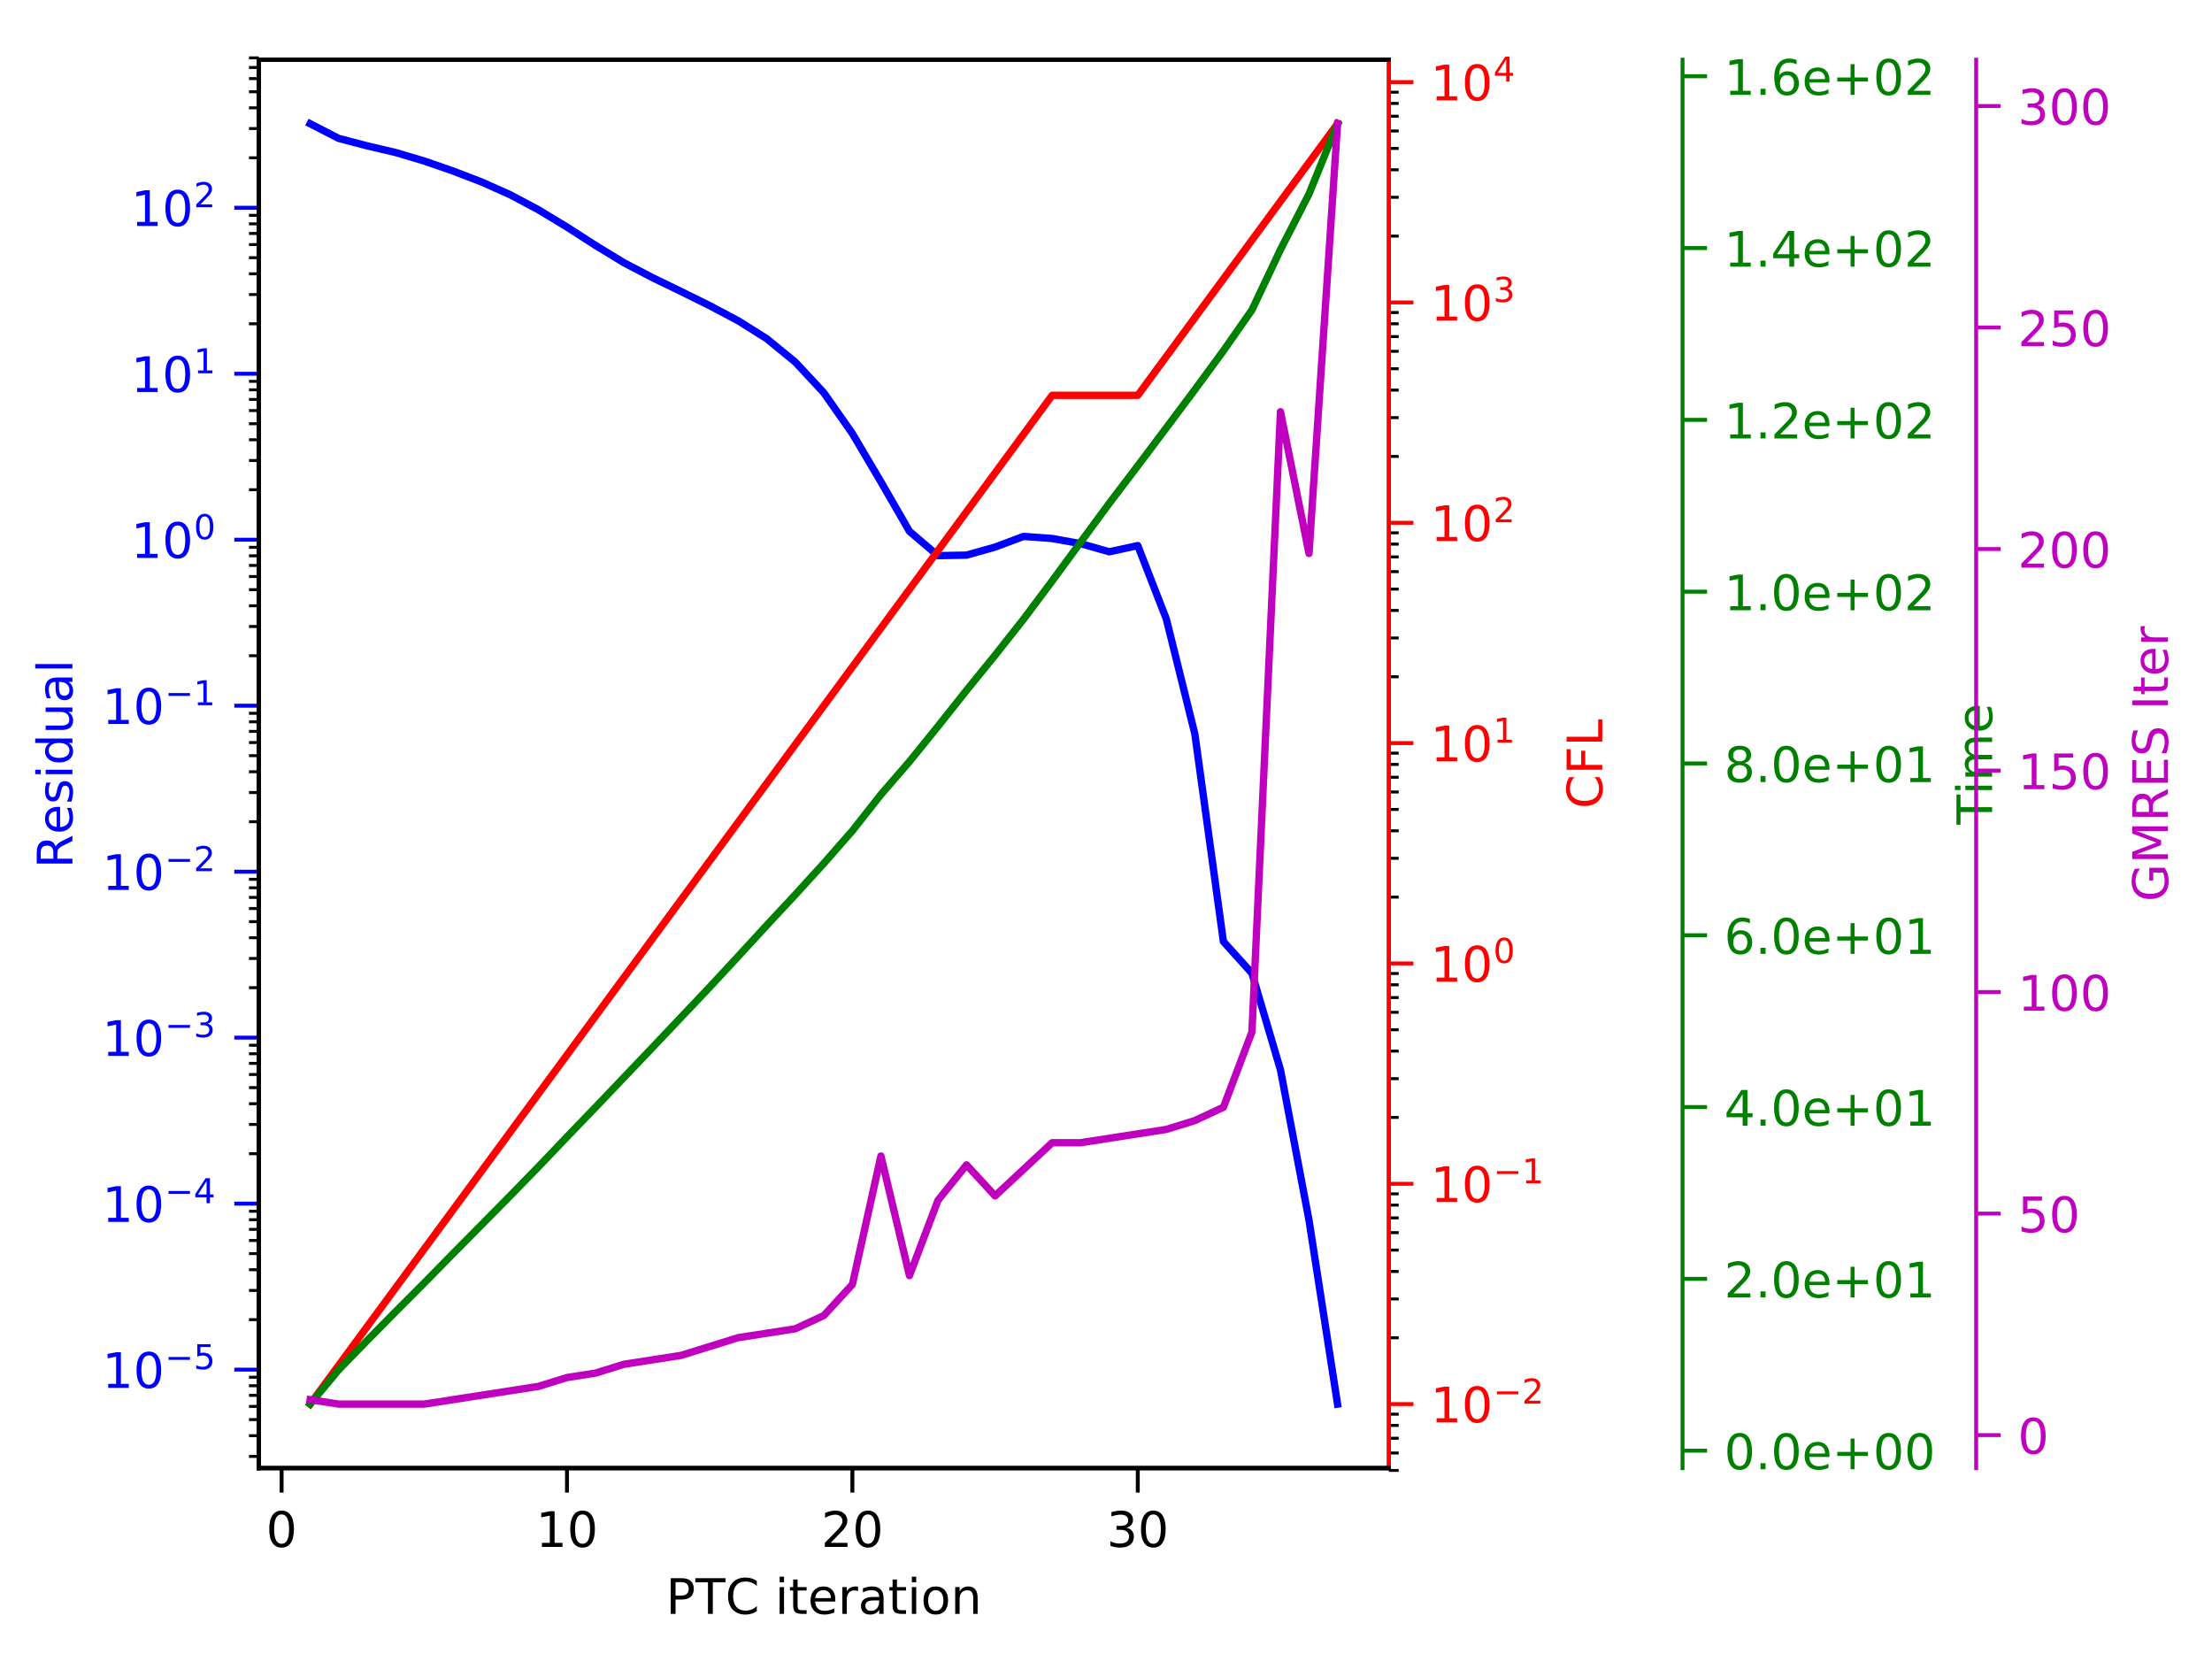<?xml version="1.0" encoding="utf-8" standalone="no"?>
<!DOCTYPE svg PUBLIC "-//W3C//DTD SVG 1.1//EN"
  "http://www.w3.org/Graphics/SVG/1.1/DTD/svg11.dtd">
<!-- Created with matplotlib (http://matplotlib.org/) -->
<svg height="338pt" version="1.1" viewBox="0 0 452 338" width="452pt" xmlns="http://www.w3.org/2000/svg" xmlns:xlink="http://www.w3.org/1999/xlink">
 <defs>
  <style type="text/css">
*{stroke-linecap:butt;stroke-linejoin:round;}
  </style>
 </defs>
 <g id="figure_1">
  <g id="patch_1">
   <path d="M 0 338.996 
L 452.277 338.996 
L 452.277 0 
L 0 0 
z
" style="fill:#ffffff;"/>
  </g>
  <g id="axes_1">
   <g id="patch_2">
    <path d="M 52.878 299.94 
L 283.811 299.94 
L 283.811 12.2 
L 52.878 12.2 
z
" style="fill:#ffffff;"/>
   </g>
   <g id="matplotlib.axis_1">
    <g id="xtick_1">
     <g id="line2d_1">
      <defs>
       <path d="M 0 0 
L 0 5 
" id="m28661e8bc0" style="stroke:#000000;stroke-width:0.8;"/>
      </defs>
      <g>
       <use style="stroke:#000000;stroke-width:0.8;" x="57.543" xlink:href="#m28661e8bc0" y="299.94"/>
      </g>
     </g>
     <g id="text_1">
      <!-- 0 -->
      <defs>
       <path d="M 31.781 66.406 
Q 24.172 66.406 20.328 58.906 
Q 16.5 51.422 16.5 36.375 
Q 16.5 21.391 20.328 13.891 
Q 24.172 6.391 31.781 6.391 
Q 39.453 6.391 43.281 13.891 
Q 47.125 21.391 47.125 36.375 
Q 47.125 51.422 43.281 58.906 
Q 39.453 66.406 31.781 66.406 
z
M 31.781 74.219 
Q 44.047 74.219 50.516 64.516 
Q 56.984 54.828 56.984 36.375 
Q 56.984 17.969 50.516 8.266 
Q 44.047 -1.422 31.781 -1.422 
Q 19.531 -1.422 13.062 8.266 
Q 6.594 17.969 6.594 36.375 
Q 6.594 54.828 13.062 64.516 
Q 19.531 74.219 31.781 74.219 
z
" id="DejaVuSans-30"/>
      </defs>
      <g transform="translate(54.362 316.038)scale(0.1 -0.1)">
       <use xlink:href="#DejaVuSans-30"/>
      </g>
     </g>
    </g>
    <g id="xtick_2">
     <g id="line2d_2">
      <g>
       <use style="stroke:#000000;stroke-width:0.8;" x="115.86" xlink:href="#m28661e8bc0" y="299.94"/>
      </g>
     </g>
     <g id="text_2">
      <!-- 10 -->
      <defs>
       <path d="M 12.406 8.297 
L 28.516 8.297 
L 28.516 63.922 
L 10.984 60.406 
L 10.984 69.391 
L 28.422 72.906 
L 38.281 72.906 
L 38.281 8.297 
L 54.391 8.297 
L 54.391 0 
L 12.406 0 
z
" id="DejaVuSans-31"/>
      </defs>
      <g transform="translate(109.497 316.038)scale(0.1 -0.1)">
       <use xlink:href="#DejaVuSans-31"/>
       <use x="63.623" xlink:href="#DejaVuSans-30"/>
      </g>
     </g>
    </g>
    <g id="xtick_3">
     <g id="line2d_3">
      <g>
       <use style="stroke:#000000;stroke-width:0.8;" x="174.176" xlink:href="#m28661e8bc0" y="299.94"/>
      </g>
     </g>
     <g id="text_3">
      <!-- 20 -->
      <defs>
       <path d="M 19.188 8.297 
L 53.609 8.297 
L 53.609 0 
L 7.328 0 
L 7.328 8.297 
Q 12.938 14.109 22.625 23.891 
Q 32.328 33.688 34.812 36.531 
Q 39.547 41.844 41.422 45.531 
Q 43.312 49.219 43.312 52.781 
Q 43.312 58.594 39.234 62.25 
Q 35.156 65.922 28.609 65.922 
Q 23.969 65.922 18.812 64.312 
Q 13.672 62.703 7.812 59.422 
L 7.812 69.391 
Q 13.766 71.781 18.938 73 
Q 24.125 74.219 28.422 74.219 
Q 39.75 74.219 46.484 68.547 
Q 53.219 62.891 53.219 53.422 
Q 53.219 48.922 51.531 44.891 
Q 49.859 40.875 45.406 35.406 
Q 44.188 33.984 37.641 27.219 
Q 31.109 20.453 19.188 8.297 
z
" id="DejaVuSans-32"/>
      </defs>
      <g transform="translate(167.814 316.038)scale(0.1 -0.1)">
       <use xlink:href="#DejaVuSans-32"/>
       <use x="63.623" xlink:href="#DejaVuSans-30"/>
      </g>
     </g>
    </g>
    <g id="xtick_4">
     <g id="line2d_4">
      <g>
       <use style="stroke:#000000;stroke-width:0.8;" x="232.493" xlink:href="#m28661e8bc0" y="299.94"/>
      </g>
     </g>
     <g id="text_4">
      <!-- 30 -->
      <defs>
       <path d="M 40.578 39.312 
Q 47.656 37.797 51.625 33 
Q 55.609 28.219 55.609 21.188 
Q 55.609 10.406 48.188 4.484 
Q 40.766 -1.422 27.094 -1.422 
Q 22.516 -1.422 17.656 -0.516 
Q 12.797 0.391 7.625 2.203 
L 7.625 11.719 
Q 11.719 9.328 16.594 8.109 
Q 21.484 6.891 26.812 6.891 
Q 36.078 6.891 40.938 10.547 
Q 45.797 14.203 45.797 21.188 
Q 45.797 27.641 41.281 31.266 
Q 36.766 34.906 28.719 34.906 
L 20.219 34.906 
L 20.219 43.016 
L 29.109 43.016 
Q 36.375 43.016 40.234 45.922 
Q 44.094 48.828 44.094 54.297 
Q 44.094 59.906 40.109 62.906 
Q 36.141 65.922 28.719 65.922 
Q 24.656 65.922 20.016 65.031 
Q 15.375 64.156 9.812 62.312 
L 9.812 71.094 
Q 15.438 72.656 20.344 73.438 
Q 25.25 74.219 29.594 74.219 
Q 40.828 74.219 47.359 69.109 
Q 53.906 64.016 53.906 55.328 
Q 53.906 49.266 50.438 45.094 
Q 46.969 40.922 40.578 39.312 
z
" id="DejaVuSans-33"/>
      </defs>
      <g transform="translate(226.13 316.038)scale(0.1 -0.1)">
       <use xlink:href="#DejaVuSans-33"/>
       <use x="63.623" xlink:href="#DejaVuSans-30"/>
      </g>
     </g>
    </g>
    <g id="text_5">
     <!-- PTC iteration -->
     <defs>
      <path d="M 19.672 64.797 
L 19.672 37.406 
L 32.078 37.406 
Q 38.969 37.406 42.719 40.969 
Q 46.484 44.531 46.484 51.125 
Q 46.484 57.672 42.719 61.234 
Q 38.969 64.797 32.078 64.797 
z
M 9.812 72.906 
L 32.078 72.906 
Q 44.344 72.906 50.609 67.359 
Q 56.891 61.812 56.891 51.125 
Q 56.891 40.328 50.609 34.812 
Q 44.344 29.297 32.078 29.297 
L 19.672 29.297 
L 19.672 0 
L 9.812 0 
z
" id="DejaVuSans-50"/>
      <path d="M -0.297 72.906 
L 61.375 72.906 
L 61.375 64.594 
L 35.5 64.594 
L 35.5 0 
L 25.594 0 
L 25.594 64.594 
L -0.297 64.594 
z
" id="DejaVuSans-54"/>
      <path d="M 64.406 67.281 
L 64.406 56.891 
Q 59.422 61.531 53.781 63.812 
Q 48.141 66.109 41.797 66.109 
Q 29.297 66.109 22.656 58.469 
Q 16.016 50.828 16.016 36.375 
Q 16.016 21.969 22.656 14.328 
Q 29.297 6.688 41.797 6.688 
Q 48.141 6.688 53.781 8.984 
Q 59.422 11.281 64.406 15.922 
L 64.406 5.609 
Q 59.234 2.094 53.438 0.328 
Q 47.656 -1.422 41.219 -1.422 
Q 24.656 -1.422 15.125 8.703 
Q 5.609 18.844 5.609 36.375 
Q 5.609 53.953 15.125 64.078 
Q 24.656 74.219 41.219 74.219 
Q 47.75 74.219 53.531 72.484 
Q 59.328 70.75 64.406 67.281 
z
" id="DejaVuSans-43"/>
      <path id="DejaVuSans-20"/>
      <path d="M 9.422 54.688 
L 18.406 54.688 
L 18.406 0 
L 9.422 0 
z
M 9.422 75.984 
L 18.406 75.984 
L 18.406 64.594 
L 9.422 64.594 
z
" id="DejaVuSans-69"/>
      <path d="M 18.312 70.219 
L 18.312 54.688 
L 36.812 54.688 
L 36.812 47.703 
L 18.312 47.703 
L 18.312 18.016 
Q 18.312 11.328 20.141 9.422 
Q 21.969 7.516 27.594 7.516 
L 36.812 7.516 
L 36.812 0 
L 27.594 0 
Q 17.188 0 13.234 3.875 
Q 9.281 7.766 9.281 18.016 
L 9.281 47.703 
L 2.688 47.703 
L 2.688 54.688 
L 9.281 54.688 
L 9.281 70.219 
z
" id="DejaVuSans-74"/>
      <path d="M 56.203 29.594 
L 56.203 25.203 
L 14.891 25.203 
Q 15.484 15.922 20.484 11.062 
Q 25.484 6.203 34.422 6.203 
Q 39.594 6.203 44.453 7.469 
Q 49.312 8.734 54.109 11.281 
L 54.109 2.781 
Q 49.266 0.734 44.188 -0.344 
Q 39.109 -1.422 33.891 -1.422 
Q 20.797 -1.422 13.156 6.188 
Q 5.516 13.812 5.516 26.812 
Q 5.516 40.234 12.766 48.109 
Q 20.016 56 32.328 56 
Q 43.359 56 49.781 48.891 
Q 56.203 41.797 56.203 29.594 
z
M 47.219 32.234 
Q 47.125 39.594 43.094 43.984 
Q 39.062 48.391 32.422 48.391 
Q 24.906 48.391 20.391 44.141 
Q 15.875 39.891 15.188 32.172 
z
" id="DejaVuSans-65"/>
      <path d="M 41.109 46.297 
Q 39.594 47.172 37.812 47.578 
Q 36.031 48 33.891 48 
Q 26.266 48 22.188 43.047 
Q 18.109 38.094 18.109 28.812 
L 18.109 0 
L 9.078 0 
L 9.078 54.688 
L 18.109 54.688 
L 18.109 46.188 
Q 20.953 51.172 25.484 53.578 
Q 30.031 56 36.531 56 
Q 37.453 56 38.578 55.875 
Q 39.703 55.766 41.062 55.516 
z
" id="DejaVuSans-72"/>
      <path d="M 34.281 27.484 
Q 23.391 27.484 19.188 25 
Q 14.984 22.516 14.984 16.5 
Q 14.984 11.719 18.141 8.906 
Q 21.297 6.109 26.703 6.109 
Q 34.188 6.109 38.703 11.406 
Q 43.219 16.703 43.219 25.484 
L 43.219 27.484 
z
M 52.203 31.203 
L 52.203 0 
L 43.219 0 
L 43.219 8.297 
Q 40.141 3.328 35.547 0.953 
Q 30.953 -1.422 24.312 -1.422 
Q 15.922 -1.422 10.953 3.297 
Q 6 8.016 6 15.922 
Q 6 25.141 12.172 29.828 
Q 18.359 34.516 30.609 34.516 
L 43.219 34.516 
L 43.219 35.406 
Q 43.219 41.609 39.141 45 
Q 35.062 48.391 27.688 48.391 
Q 23 48.391 18.547 47.266 
Q 14.109 46.141 10.016 43.891 
L 10.016 52.203 
Q 14.938 54.109 19.578 55.047 
Q 24.219 56 28.609 56 
Q 40.484 56 46.344 49.844 
Q 52.203 43.703 52.203 31.203 
z
" id="DejaVuSans-61"/>
      <path d="M 30.609 48.391 
Q 23.391 48.391 19.188 42.75 
Q 14.984 37.109 14.984 27.297 
Q 14.984 17.484 19.156 11.844 
Q 23.344 6.203 30.609 6.203 
Q 37.797 6.203 41.984 11.859 
Q 46.188 17.531 46.188 27.297 
Q 46.188 37.016 41.984 42.703 
Q 37.797 48.391 30.609 48.391 
z
M 30.609 56 
Q 42.328 56 49.016 48.375 
Q 55.719 40.766 55.719 27.297 
Q 55.719 13.875 49.016 6.219 
Q 42.328 -1.422 30.609 -1.422 
Q 18.844 -1.422 12.172 6.219 
Q 5.516 13.875 5.516 27.297 
Q 5.516 40.766 12.172 48.375 
Q 18.844 56 30.609 56 
z
" id="DejaVuSans-6f"/>
      <path d="M 54.891 33.016 
L 54.891 0 
L 45.906 0 
L 45.906 32.719 
Q 45.906 40.484 42.875 44.328 
Q 39.844 48.188 33.797 48.188 
Q 26.516 48.188 22.312 43.547 
Q 18.109 38.922 18.109 30.906 
L 18.109 0 
L 9.078 0 
L 9.078 54.688 
L 18.109 54.688 
L 18.109 46.188 
Q 21.344 51.125 25.703 53.562 
Q 30.078 56 35.797 56 
Q 45.219 56 50.047 50.172 
Q 54.891 44.344 54.891 33.016 
z
" id="DejaVuSans-6e"/>
     </defs>
     <g transform="translate(136.077 329.717)scale(0.1 -0.1)">
      <use xlink:href="#DejaVuSans-50"/>
      <use x="60.303" xlink:href="#DejaVuSans-54"/>
      <use x="121.309" xlink:href="#DejaVuSans-43"/>
      <use x="191.133" xlink:href="#DejaVuSans-20"/>
      <use x="222.92" xlink:href="#DejaVuSans-69"/>
      <use x="250.703" xlink:href="#DejaVuSans-74"/>
      <use x="289.912" xlink:href="#DejaVuSans-65"/>
      <use x="351.436" xlink:href="#DejaVuSans-72"/>
      <use x="392.549" xlink:href="#DejaVuSans-61"/>
      <use x="453.828" xlink:href="#DejaVuSans-74"/>
      <use x="493.037" xlink:href="#DejaVuSans-69"/>
      <use x="520.82" xlink:href="#DejaVuSans-6f"/>
      <use x="582.002" xlink:href="#DejaVuSans-6e"/>
     </g>
    </g>
   </g>
   <g id="matplotlib.axis_2">
    <g id="ytick_1">
     <g id="line2d_5">
      <defs>
       <path d="M 0 0 
L -5 0 
" id="mf7b93ec18b" style="stroke:#0000ff;stroke-width:0.8;"/>
      </defs>
      <g>
       <use style="fill:#0000ff;stroke:#0000ff;stroke-width:0.8;" x="52.878" xlink:href="#mf7b93ec18b" y="279.818"/>
      </g>
     </g>
     <g id="text_6">
      <!-- $\mathdefault{10^{-5}}$ -->
      <defs>
       <path d="M 10.594 35.5 
L 73.188 35.5 
L 73.188 27.203 
L 10.594 27.203 
z
" id="DejaVuSans-2212"/>
       <path d="M 10.797 72.906 
L 49.516 72.906 
L 49.516 64.594 
L 19.828 64.594 
L 19.828 46.734 
Q 21.969 47.469 24.109 47.828 
Q 26.266 48.188 28.422 48.188 
Q 40.625 48.188 47.75 41.5 
Q 54.891 34.812 54.891 23.391 
Q 54.891 11.625 47.562 5.094 
Q 40.234 -1.422 26.906 -1.422 
Q 22.312 -1.422 17.547 -0.641 
Q 12.797 0.141 7.719 1.703 
L 7.719 11.625 
Q 12.109 9.234 16.797 8.062 
Q 21.484 6.891 26.703 6.891 
Q 35.156 6.891 40.078 11.328 
Q 45.016 15.766 45.016 23.391 
Q 45.016 31 40.078 35.438 
Q 35.156 39.891 26.703 39.891 
Q 22.75 39.891 18.812 39.016 
Q 14.891 38.141 10.797 36.281 
z
" id="DejaVuSans-35"/>
      </defs>
      <g style="fill:#0000ff;" transform="translate(20.878 283.618)scale(0.1 -0.1)">
       <use transform="translate(0 0.684)" xlink:href="#DejaVuSans-31"/>
       <use transform="translate(63.623 0.684)" xlink:href="#DejaVuSans-30"/>
       <use transform="translate(128.203 38.966)scale(0.7)" xlink:href="#DejaVuSans-2212"/>
       <use transform="translate(186.855 38.966)scale(0.7)" xlink:href="#DejaVuSans-35"/>
      </g>
     </g>
    </g>
    <g id="ytick_2">
     <g id="line2d_6">
      <g>
       <use style="fill:#0000ff;stroke:#0000ff;stroke-width:0.8;" x="52.878" xlink:href="#mf7b93ec18b" y="245.908"/>
      </g>
     </g>
     <g id="text_7">
      <!-- $\mathdefault{10^{-4}}$ -->
      <defs>
       <path d="M 37.797 64.312 
L 12.891 25.391 
L 37.797 25.391 
z
M 35.203 72.906 
L 47.609 72.906 
L 47.609 25.391 
L 58.016 25.391 
L 58.016 17.188 
L 47.609 17.188 
L 47.609 0 
L 37.797 0 
L 37.797 17.188 
L 4.891 17.188 
L 4.891 26.703 
z
" id="DejaVuSans-34"/>
      </defs>
      <g style="fill:#0000ff;" transform="translate(20.878 249.707)scale(0.1 -0.1)">
       <use transform="translate(0 0.684)" xlink:href="#DejaVuSans-31"/>
       <use transform="translate(63.623 0.684)" xlink:href="#DejaVuSans-30"/>
       <use transform="translate(128.203 38.966)scale(0.7)" xlink:href="#DejaVuSans-2212"/>
       <use transform="translate(186.855 38.966)scale(0.7)" xlink:href="#DejaVuSans-34"/>
      </g>
     </g>
    </g>
    <g id="ytick_3">
     <g id="line2d_7">
      <g>
       <use style="fill:#0000ff;stroke:#0000ff;stroke-width:0.8;" x="52.878" xlink:href="#mf7b93ec18b" y="211.997"/>
      </g>
     </g>
     <g id="text_8">
      <!-- $\mathdefault{10^{-3}}$ -->
      <g style="fill:#0000ff;" transform="translate(20.878 215.797)scale(0.1 -0.1)">
       <use transform="translate(0 0.766)" xlink:href="#DejaVuSans-31"/>
       <use transform="translate(63.623 0.766)" xlink:href="#DejaVuSans-30"/>
       <use transform="translate(128.203 39.047)scale(0.7)" xlink:href="#DejaVuSans-2212"/>
       <use transform="translate(186.855 39.047)scale(0.7)" xlink:href="#DejaVuSans-33"/>
      </g>
     </g>
    </g>
    <g id="ytick_4">
     <g id="line2d_8">
      <g>
       <use style="fill:#0000ff;stroke:#0000ff;stroke-width:0.8;" x="52.878" xlink:href="#mf7b93ec18b" y="178.087"/>
      </g>
     </g>
     <g id="text_9">
      <!-- $\mathdefault{10^{-2}}$ -->
      <g style="fill:#0000ff;" transform="translate(20.878 181.886)scale(0.1 -0.1)">
       <use transform="translate(0 0.766)" xlink:href="#DejaVuSans-31"/>
       <use transform="translate(63.623 0.766)" xlink:href="#DejaVuSans-30"/>
       <use transform="translate(128.203 39.047)scale(0.7)" xlink:href="#DejaVuSans-2212"/>
       <use transform="translate(186.855 39.047)scale(0.7)" xlink:href="#DejaVuSans-32"/>
      </g>
     </g>
    </g>
    <g id="ytick_5">
     <g id="line2d_9">
      <g>
       <use style="fill:#0000ff;stroke:#0000ff;stroke-width:0.8;" x="52.878" xlink:href="#mf7b93ec18b" y="144.177"/>
      </g>
     </g>
     <g id="text_10">
      <!-- $\mathdefault{10^{-1}}$ -->
      <g style="fill:#0000ff;" transform="translate(20.878 147.976)scale(0.1 -0.1)">
       <use transform="translate(0 0.684)" xlink:href="#DejaVuSans-31"/>
       <use transform="translate(63.623 0.684)" xlink:href="#DejaVuSans-30"/>
       <use transform="translate(128.203 38.966)scale(0.7)" xlink:href="#DejaVuSans-2212"/>
       <use transform="translate(186.855 38.966)scale(0.7)" xlink:href="#DejaVuSans-31"/>
      </g>
     </g>
    </g>
    <g id="ytick_6">
     <g id="line2d_10">
      <g>
       <use style="fill:#0000ff;stroke:#0000ff;stroke-width:0.8;" x="52.878" xlink:href="#mf7b93ec18b" y="110.266"/>
      </g>
     </g>
     <g id="text_11">
      <!-- $\mathdefault{10^{0}}$ -->
      <g style="fill:#0000ff;" transform="translate(26.778 114.065)scale(0.1 -0.1)">
       <use transform="translate(0 0.766)" xlink:href="#DejaVuSans-31"/>
       <use transform="translate(63.623 0.766)" xlink:href="#DejaVuSans-30"/>
       <use transform="translate(128.203 39.047)scale(0.7)" xlink:href="#DejaVuSans-30"/>
      </g>
     </g>
    </g>
    <g id="ytick_7">
     <g id="line2d_11">
      <g>
       <use style="fill:#0000ff;stroke:#0000ff;stroke-width:0.8;" x="52.878" xlink:href="#mf7b93ec18b" y="76.356"/>
      </g>
     </g>
     <g id="text_12">
      <!-- $\mathdefault{10^{1}}$ -->
      <g style="fill:#0000ff;" transform="translate(26.778 80.155)scale(0.1 -0.1)">
       <use transform="translate(0 0.684)" xlink:href="#DejaVuSans-31"/>
       <use transform="translate(63.623 0.684)" xlink:href="#DejaVuSans-30"/>
       <use transform="translate(128.203 38.966)scale(0.7)" xlink:href="#DejaVuSans-31"/>
      </g>
     </g>
    </g>
    <g id="ytick_8">
     <g id="line2d_12">
      <g>
       <use style="fill:#0000ff;stroke:#0000ff;stroke-width:0.8;" x="52.878" xlink:href="#mf7b93ec18b" y="42.445"/>
      </g>
     </g>
     <g id="text_13">
      <!-- $\mathdefault{10^{2}}$ -->
      <g style="fill:#0000ff;" transform="translate(26.778 46.244)scale(0.1 -0.1)">
       <use transform="translate(0 0.766)" xlink:href="#DejaVuSans-31"/>
       <use transform="translate(63.623 0.766)" xlink:href="#DejaVuSans-30"/>
       <use transform="translate(128.203 39.047)scale(0.7)" xlink:href="#DejaVuSans-32"/>
      </g>
     </g>
    </g>
    <g id="ytick_9">
     <g id="line2d_13">
      <defs>
       <path d="M 0 0 
L -2 0 
" id="m142f5463cb" style="stroke:#000000;stroke-width:0.6;"/>
      </defs>
      <g>
       <use style="stroke:#000000;stroke-width:0.6;" x="52.878" xlink:href="#m142f5463cb" y="297.549"/>
      </g>
     </g>
    </g>
    <g id="ytick_10">
     <g id="line2d_14">
      <g>
       <use style="stroke:#000000;stroke-width:0.6;" x="52.878" xlink:href="#m142f5463cb" y="293.313"/>
      </g>
     </g>
    </g>
    <g id="ytick_11">
     <g id="line2d_15">
      <g>
       <use style="stroke:#000000;stroke-width:0.6;" x="52.878" xlink:href="#m142f5463cb" y="290.026"/>
      </g>
     </g>
    </g>
    <g id="ytick_12">
     <g id="line2d_16">
      <g>
       <use style="stroke:#000000;stroke-width:0.6;" x="52.878" xlink:href="#m142f5463cb" y="287.341"/>
      </g>
     </g>
    </g>
    <g id="ytick_13">
     <g id="line2d_17">
      <g>
       <use style="stroke:#000000;stroke-width:0.6;" x="52.878" xlink:href="#m142f5463cb" y="285.071"/>
      </g>
     </g>
    </g>
    <g id="ytick_14">
     <g id="line2d_18">
      <g>
       <use style="stroke:#000000;stroke-width:0.6;" x="52.878" xlink:href="#m142f5463cb" y="283.105"/>
      </g>
     </g>
    </g>
    <g id="ytick_15">
     <g id="line2d_19">
      <g>
       <use style="stroke:#000000;stroke-width:0.6;" x="52.878" xlink:href="#m142f5463cb" y="281.37"/>
      </g>
     </g>
    </g>
    <g id="ytick_16">
     <g id="line2d_20">
      <g>
       <use style="stroke:#000000;stroke-width:0.6;" x="52.878" xlink:href="#m142f5463cb" y="269.61"/>
      </g>
     </g>
    </g>
    <g id="ytick_17">
     <g id="line2d_21">
      <g>
       <use style="stroke:#000000;stroke-width:0.6;" x="52.878" xlink:href="#m142f5463cb" y="263.639"/>
      </g>
     </g>
    </g>
    <g id="ytick_18">
     <g id="line2d_22">
      <g>
       <use style="stroke:#000000;stroke-width:0.6;" x="52.878" xlink:href="#m142f5463cb" y="259.402"/>
      </g>
     </g>
    </g>
    <g id="ytick_19">
     <g id="line2d_23">
      <g>
       <use style="stroke:#000000;stroke-width:0.6;" x="52.878" xlink:href="#m142f5463cb" y="256.116"/>
      </g>
     </g>
    </g>
    <g id="ytick_20">
     <g id="line2d_24">
      <g>
       <use style="stroke:#000000;stroke-width:0.6;" x="52.878" xlink:href="#m142f5463cb" y="253.431"/>
      </g>
     </g>
    </g>
    <g id="ytick_21">
     <g id="line2d_25">
      <g>
       <use style="stroke:#000000;stroke-width:0.6;" x="52.878" xlink:href="#m142f5463cb" y="251.161"/>
      </g>
     </g>
    </g>
    <g id="ytick_22">
     <g id="line2d_26">
      <g>
       <use style="stroke:#000000;stroke-width:0.6;" x="52.878" xlink:href="#m142f5463cb" y="249.194"/>
      </g>
     </g>
    </g>
    <g id="ytick_23">
     <g id="line2d_27">
      <g>
       <use style="stroke:#000000;stroke-width:0.6;" x="52.878" xlink:href="#m142f5463cb" y="247.46"/>
      </g>
     </g>
    </g>
    <g id="ytick_24">
     <g id="line2d_28">
      <g>
       <use style="stroke:#000000;stroke-width:0.6;" x="52.878" xlink:href="#m142f5463cb" y="235.7"/>
      </g>
     </g>
    </g>
    <g id="ytick_25">
     <g id="line2d_29">
      <g>
       <use style="stroke:#000000;stroke-width:0.6;" x="52.878" xlink:href="#m142f5463cb" y="229.729"/>
      </g>
     </g>
    </g>
    <g id="ytick_26">
     <g id="line2d_30">
      <g>
       <use style="stroke:#000000;stroke-width:0.6;" x="52.878" xlink:href="#m142f5463cb" y="225.492"/>
      </g>
     </g>
    </g>
    <g id="ytick_27">
     <g id="line2d_31">
      <g>
       <use style="stroke:#000000;stroke-width:0.6;" x="52.878" xlink:href="#m142f5463cb" y="222.206"/>
      </g>
     </g>
    </g>
    <g id="ytick_28">
     <g id="line2d_32">
      <g>
       <use style="stroke:#000000;stroke-width:0.6;" x="52.878" xlink:href="#m142f5463cb" y="219.52"/>
      </g>
     </g>
    </g>
    <g id="ytick_29">
     <g id="line2d_33">
      <g>
       <use style="stroke:#000000;stroke-width:0.6;" x="52.878" xlink:href="#m142f5463cb" y="217.25"/>
      </g>
     </g>
    </g>
    <g id="ytick_30">
     <g id="line2d_34">
      <g>
       <use style="stroke:#000000;stroke-width:0.6;" x="52.878" xlink:href="#m142f5463cb" y="215.284"/>
      </g>
     </g>
    </g>
    <g id="ytick_31">
     <g id="line2d_35">
      <g>
       <use style="stroke:#000000;stroke-width:0.6;" x="52.878" xlink:href="#m142f5463cb" y="213.549"/>
      </g>
     </g>
    </g>
    <g id="ytick_32">
     <g id="line2d_36">
      <g>
       <use style="stroke:#000000;stroke-width:0.6;" x="52.878" xlink:href="#m142f5463cb" y="201.789"/>
      </g>
     </g>
    </g>
    <g id="ytick_33">
     <g id="line2d_37">
      <g>
       <use style="stroke:#000000;stroke-width:0.6;" x="52.878" xlink:href="#m142f5463cb" y="195.818"/>
      </g>
     </g>
    </g>
    <g id="ytick_34">
     <g id="line2d_38">
      <g>
       <use style="stroke:#000000;stroke-width:0.6;" x="52.878" xlink:href="#m142f5463cb" y="191.581"/>
      </g>
     </g>
    </g>
    <g id="ytick_35">
     <g id="line2d_39">
      <g>
       <use style="stroke:#000000;stroke-width:0.6;" x="52.878" xlink:href="#m142f5463cb" y="188.295"/>
      </g>
     </g>
    </g>
    <g id="ytick_36">
     <g id="line2d_40">
      <g>
       <use style="stroke:#000000;stroke-width:0.6;" x="52.878" xlink:href="#m142f5463cb" y="185.61"/>
      </g>
     </g>
    </g>
    <g id="ytick_37">
     <g id="line2d_41">
      <g>
       <use style="stroke:#000000;stroke-width:0.6;" x="52.878" xlink:href="#m142f5463cb" y="183.34"/>
      </g>
     </g>
    </g>
    <g id="ytick_38">
     <g id="line2d_42">
      <g>
       <use style="stroke:#000000;stroke-width:0.6;" x="52.878" xlink:href="#m142f5463cb" y="181.373"/>
      </g>
     </g>
    </g>
    <g id="ytick_39">
     <g id="line2d_43">
      <g>
       <use style="stroke:#000000;stroke-width:0.6;" x="52.878" xlink:href="#m142f5463cb" y="179.639"/>
      </g>
     </g>
    </g>
    <g id="ytick_40">
     <g id="line2d_44">
      <g>
       <use style="stroke:#000000;stroke-width:0.6;" x="52.878" xlink:href="#m142f5463cb" y="167.879"/>
      </g>
     </g>
    </g>
    <g id="ytick_41">
     <g id="line2d_45">
      <g>
       <use style="stroke:#000000;stroke-width:0.6;" x="52.878" xlink:href="#m142f5463cb" y="161.908"/>
      </g>
     </g>
    </g>
    <g id="ytick_42">
     <g id="line2d_46">
      <g>
       <use style="stroke:#000000;stroke-width:0.6;" x="52.878" xlink:href="#m142f5463cb" y="157.671"/>
      </g>
     </g>
    </g>
    <g id="ytick_43">
     <g id="line2d_47">
      <g>
       <use style="stroke:#000000;stroke-width:0.6;" x="52.878" xlink:href="#m142f5463cb" y="154.385"/>
      </g>
     </g>
    </g>
    <g id="ytick_44">
     <g id="line2d_48">
      <g>
       <use style="stroke:#000000;stroke-width:0.6;" x="52.878" xlink:href="#m142f5463cb" y="151.7"/>
      </g>
     </g>
    </g>
    <g id="ytick_45">
     <g id="line2d_49">
      <g>
       <use style="stroke:#000000;stroke-width:0.6;" x="52.878" xlink:href="#m142f5463cb" y="149.429"/>
      </g>
     </g>
    </g>
    <g id="ytick_46">
     <g id="line2d_50">
      <g>
       <use style="stroke:#000000;stroke-width:0.6;" x="52.878" xlink:href="#m142f5463cb" y="147.463"/>
      </g>
     </g>
    </g>
    <g id="ytick_47">
     <g id="line2d_51">
      <g>
       <use style="stroke:#000000;stroke-width:0.6;" x="52.878" xlink:href="#m142f5463cb" y="145.728"/>
      </g>
     </g>
    </g>
    <g id="ytick_48">
     <g id="line2d_52">
      <g>
       <use style="stroke:#000000;stroke-width:0.6;" x="52.878" xlink:href="#m142f5463cb" y="133.968"/>
      </g>
     </g>
    </g>
    <g id="ytick_49">
     <g id="line2d_53">
      <g>
       <use style="stroke:#000000;stroke-width:0.6;" x="52.878" xlink:href="#m142f5463cb" y="127.997"/>
      </g>
     </g>
    </g>
    <g id="ytick_50">
     <g id="line2d_54">
      <g>
       <use style="stroke:#000000;stroke-width:0.6;" x="52.878" xlink:href="#m142f5463cb" y="123.76"/>
      </g>
     </g>
    </g>
    <g id="ytick_51">
     <g id="line2d_55">
      <g>
       <use style="stroke:#000000;stroke-width:0.6;" x="52.878" xlink:href="#m142f5463cb" y="120.474"/>
      </g>
     </g>
    </g>
    <g id="ytick_52">
     <g id="line2d_56">
      <g>
       <use style="stroke:#000000;stroke-width:0.6;" x="52.878" xlink:href="#m142f5463cb" y="117.789"/>
      </g>
     </g>
    </g>
    <g id="ytick_53">
     <g id="line2d_57">
      <g>
       <use style="stroke:#000000;stroke-width:0.6;" x="52.878" xlink:href="#m142f5463cb" y="115.519"/>
      </g>
     </g>
    </g>
    <g id="ytick_54">
     <g id="line2d_58">
      <g>
       <use style="stroke:#000000;stroke-width:0.6;" x="52.878" xlink:href="#m142f5463cb" y="113.552"/>
      </g>
     </g>
    </g>
    <g id="ytick_55">
     <g id="line2d_59">
      <g>
       <use style="stroke:#000000;stroke-width:0.6;" x="52.878" xlink:href="#m142f5463cb" y="111.818"/>
      </g>
     </g>
    </g>
    <g id="ytick_56">
     <g id="line2d_60">
      <g>
       <use style="stroke:#000000;stroke-width:0.6;" x="52.878" xlink:href="#m142f5463cb" y="100.058"/>
      </g>
     </g>
    </g>
    <g id="ytick_57">
     <g id="line2d_61">
      <g>
       <use style="stroke:#000000;stroke-width:0.6;" x="52.878" xlink:href="#m142f5463cb" y="94.087"/>
      </g>
     </g>
    </g>
    <g id="ytick_58">
     <g id="line2d_62">
      <g>
       <use style="stroke:#000000;stroke-width:0.6;" x="52.878" xlink:href="#m142f5463cb" y="89.85"/>
      </g>
     </g>
    </g>
    <g id="ytick_59">
     <g id="line2d_63">
      <g>
       <use style="stroke:#000000;stroke-width:0.6;" x="52.878" xlink:href="#m142f5463cb" y="86.564"/>
      </g>
     </g>
    </g>
    <g id="ytick_60">
     <g id="line2d_64">
      <g>
       <use style="stroke:#000000;stroke-width:0.6;" x="52.878" xlink:href="#m142f5463cb" y="83.879"/>
      </g>
     </g>
    </g>
    <g id="ytick_61">
     <g id="line2d_65">
      <g>
       <use style="stroke:#000000;stroke-width:0.6;" x="52.878" xlink:href="#m142f5463cb" y="81.608"/>
      </g>
     </g>
    </g>
    <g id="ytick_62">
     <g id="line2d_66">
      <g>
       <use style="stroke:#000000;stroke-width:0.6;" x="52.878" xlink:href="#m142f5463cb" y="79.642"/>
      </g>
     </g>
    </g>
    <g id="ytick_63">
     <g id="line2d_67">
      <g>
       <use style="stroke:#000000;stroke-width:0.6;" x="52.878" xlink:href="#m142f5463cb" y="77.907"/>
      </g>
     </g>
    </g>
    <g id="ytick_64">
     <g id="line2d_68">
      <g>
       <use style="stroke:#000000;stroke-width:0.6;" x="52.878" xlink:href="#m142f5463cb" y="66.148"/>
      </g>
     </g>
    </g>
    <g id="ytick_65">
     <g id="line2d_69">
      <g>
       <use style="stroke:#000000;stroke-width:0.6;" x="52.878" xlink:href="#m142f5463cb" y="60.176"/>
      </g>
     </g>
    </g>
    <g id="ytick_66">
     <g id="line2d_70">
      <g>
       <use style="stroke:#000000;stroke-width:0.6;" x="52.878" xlink:href="#m142f5463cb" y="55.94"/>
      </g>
     </g>
    </g>
    <g id="ytick_67">
     <g id="line2d_71">
      <g>
       <use style="stroke:#000000;stroke-width:0.6;" x="52.878" xlink:href="#m142f5463cb" y="52.653"/>
      </g>
     </g>
    </g>
    <g id="ytick_68">
     <g id="line2d_72">
      <g>
       <use style="stroke:#000000;stroke-width:0.6;" x="52.878" xlink:href="#m142f5463cb" y="49.968"/>
      </g>
     </g>
    </g>
    <g id="ytick_69">
     <g id="line2d_73">
      <g>
       <use style="stroke:#000000;stroke-width:0.6;" x="52.878" xlink:href="#m142f5463cb" y="47.698"/>
      </g>
     </g>
    </g>
    <g id="ytick_70">
     <g id="line2d_74">
      <g>
       <use style="stroke:#000000;stroke-width:0.6;" x="52.878" xlink:href="#m142f5463cb" y="45.731"/>
      </g>
     </g>
    </g>
    <g id="ytick_71">
     <g id="line2d_75">
      <g>
       <use style="stroke:#000000;stroke-width:0.6;" x="52.878" xlink:href="#m142f5463cb" y="43.997"/>
      </g>
     </g>
    </g>
    <g id="ytick_72">
     <g id="line2d_76">
      <g>
       <use style="stroke:#000000;stroke-width:0.6;" x="52.878" xlink:href="#m142f5463cb" y="32.237"/>
      </g>
     </g>
    </g>
    <g id="ytick_73">
     <g id="line2d_77">
      <g>
       <use style="stroke:#000000;stroke-width:0.6;" x="52.878" xlink:href="#m142f5463cb" y="26.266"/>
      </g>
     </g>
    </g>
    <g id="ytick_74">
     <g id="line2d_78">
      <g>
       <use style="stroke:#000000;stroke-width:0.6;" x="52.878" xlink:href="#m142f5463cb" y="22.029"/>
      </g>
     </g>
    </g>
    <g id="ytick_75">
     <g id="line2d_79">
      <g>
       <use style="stroke:#000000;stroke-width:0.6;" x="52.878" xlink:href="#m142f5463cb" y="18.743"/>
      </g>
     </g>
    </g>
    <g id="ytick_76">
     <g id="line2d_80">
      <g>
       <use style="stroke:#000000;stroke-width:0.6;" x="52.878" xlink:href="#m142f5463cb" y="16.058"/>
      </g>
     </g>
    </g>
    <g id="ytick_77">
     <g id="line2d_81">
      <g>
       <use style="stroke:#000000;stroke-width:0.6;" x="52.878" xlink:href="#m142f5463cb" y="13.788"/>
      </g>
     </g>
    </g>
    <g id="ytick_78">
     <g id="line2d_82">
      <g>
       <use style="stroke:#000000;stroke-width:0.6;" x="52.878" xlink:href="#m142f5463cb" y="11.821"/>
      </g>
     </g>
    </g>
    <g id="text_14">
     <!-- Residual -->
     <defs>
      <path d="M 44.391 34.188 
Q 47.562 33.109 50.562 29.594 
Q 53.562 26.078 56.594 19.922 
L 66.609 0 
L 56 0 
L 46.688 18.703 
Q 43.062 26.031 39.672 28.422 
Q 36.281 30.812 30.422 30.812 
L 19.672 30.812 
L 19.672 0 
L 9.812 0 
L 9.812 72.906 
L 32.078 72.906 
Q 44.578 72.906 50.734 67.672 
Q 56.891 62.453 56.891 51.906 
Q 56.891 45.016 53.688 40.469 
Q 50.484 35.938 44.391 34.188 
z
M 19.672 64.797 
L 19.672 38.922 
L 32.078 38.922 
Q 39.203 38.922 42.844 42.219 
Q 46.484 45.516 46.484 51.906 
Q 46.484 58.297 42.844 61.547 
Q 39.203 64.797 32.078 64.797 
z
" id="DejaVuSans-52"/>
      <path d="M 44.281 53.078 
L 44.281 44.578 
Q 40.484 46.531 36.375 47.5 
Q 32.281 48.484 27.875 48.484 
Q 21.188 48.484 17.844 46.438 
Q 14.5 44.391 14.5 40.281 
Q 14.5 37.156 16.891 35.375 
Q 19.281 33.594 26.516 31.984 
L 29.594 31.297 
Q 39.156 29.25 43.188 25.516 
Q 47.219 21.781 47.219 15.094 
Q 47.219 7.469 41.188 3.016 
Q 35.156 -1.422 24.609 -1.422 
Q 20.219 -1.422 15.453 -0.562 
Q 10.688 0.297 5.422 2 
L 5.422 11.281 
Q 10.406 8.688 15.234 7.391 
Q 20.062 6.109 24.812 6.109 
Q 31.156 6.109 34.562 8.281 
Q 37.984 10.453 37.984 14.406 
Q 37.984 18.062 35.516 20.016 
Q 33.062 21.969 24.703 23.781 
L 21.578 24.516 
Q 13.234 26.266 9.516 29.906 
Q 5.812 33.547 5.812 39.891 
Q 5.812 47.609 11.281 51.797 
Q 16.75 56 26.812 56 
Q 31.781 56 36.172 55.266 
Q 40.578 54.547 44.281 53.078 
z
" id="DejaVuSans-73"/>
      <path d="M 45.406 46.391 
L 45.406 75.984 
L 54.391 75.984 
L 54.391 0 
L 45.406 0 
L 45.406 8.203 
Q 42.578 3.328 38.25 0.953 
Q 33.938 -1.422 27.875 -1.422 
Q 17.969 -1.422 11.734 6.484 
Q 5.516 14.406 5.516 27.297 
Q 5.516 40.188 11.734 48.094 
Q 17.969 56 27.875 56 
Q 33.938 56 38.25 53.625 
Q 42.578 51.266 45.406 46.391 
z
M 14.797 27.297 
Q 14.797 17.391 18.875 11.75 
Q 22.953 6.109 30.078 6.109 
Q 37.203 6.109 41.297 11.75 
Q 45.406 17.391 45.406 27.297 
Q 45.406 37.203 41.297 42.844 
Q 37.203 48.484 30.078 48.484 
Q 22.953 48.484 18.875 42.844 
Q 14.797 37.203 14.797 27.297 
z
" id="DejaVuSans-64"/>
      <path d="M 8.5 21.578 
L 8.5 54.688 
L 17.484 54.688 
L 17.484 21.922 
Q 17.484 14.156 20.5 10.266 
Q 23.531 6.391 29.594 6.391 
Q 36.859 6.391 41.078 11.031 
Q 45.312 15.672 45.312 23.688 
L 45.312 54.688 
L 54.297 54.688 
L 54.297 0 
L 45.312 0 
L 45.312 8.406 
Q 42.047 3.422 37.719 1 
Q 33.406 -1.422 27.688 -1.422 
Q 18.266 -1.422 13.375 4.438 
Q 8.5 10.297 8.5 21.578 
z
M 31.109 56 
z
" id="DejaVuSans-75"/>
      <path d="M 9.422 75.984 
L 18.406 75.984 
L 18.406 0 
L 9.422 0 
z
" id="DejaVuSans-6c"/>
     </defs>
     <g style="fill:#0000ff;" transform="translate(14.798 177.407)rotate(-90)scale(0.1 -0.1)">
      <use xlink:href="#DejaVuSans-52"/>
      <use x="69.42" xlink:href="#DejaVuSans-65"/>
      <use x="130.943" xlink:href="#DejaVuSans-73"/>
      <use x="183.043" xlink:href="#DejaVuSans-69"/>
      <use x="210.826" xlink:href="#DejaVuSans-64"/>
      <use x="274.303" xlink:href="#DejaVuSans-75"/>
      <use x="337.682" xlink:href="#DejaVuSans-61"/>
      <use x="398.961" xlink:href="#DejaVuSans-6c"/>
     </g>
    </g>
   </g>
   <g id="line2d_83">
    <path clip-path="url(#paadedf075c)" d="M 63.375 25.279 
L 69.207 28.274 
L 75.038 29.801 
L 80.87 31.166 
L 86.702 32.904 
L 92.533 34.924 
L 98.365 37.159 
L 104.197 39.758 
L 110.028 42.86 
L 115.86 46.393 
L 121.691 50.141 
L 127.523 53.693 
L 133.355 56.735 
L 139.186 59.559 
L 145.018 62.447 
L 150.85 65.535 
L 156.681 69.202 
L 162.513 73.973 
L 168.345 80.25 
L 174.176 88.571 
L 180.008 98.44 
L 185.84 108.551 
L 191.671 113.517 
L 197.503 113.413 
L 203.334 111.77 
L 209.166 109.59 
L 214.998 110.015 
L 220.829 111.068 
L 226.661 112.73 
L 232.493 111.468 
L 238.324 126.45 
L 244.156 149.95 
L 249.988 192.36 
L 255.819 198.82 
L 261.651 218.569 
L 267.482 249.294 
L 273.314 286.861 
" style="fill:none;stroke:#0000ff;stroke-linecap:square;stroke-width:1.5;"/>
   </g>
   <g id="patch_3">
    <path d="M 52.878 299.94 
L 52.878 12.2 
" style="fill:none;stroke:#0000ff;stroke-linecap:square;stroke-linejoin:miter;stroke-width:0.8;"/>
   </g>
   <g id="patch_4">
    <path d="M 283.811 299.94 
L 283.811 12.2 
" style="fill:none;stroke:#000000;stroke-linecap:square;stroke-linejoin:miter;stroke-width:0.8;"/>
   </g>
   <g id="patch_5">
    <path d="M 52.878 299.94 
L 283.811 299.94 
" style="fill:none;stroke:#000000;stroke-linecap:square;stroke-linejoin:miter;stroke-width:0.8;"/>
   </g>
   <g id="patch_6">
    <path d="M 52.878 12.2 
L 283.811 12.2 
" style="fill:none;stroke:#000000;stroke-linecap:square;stroke-linejoin:miter;stroke-width:0.8;"/>
   </g>
  </g>
  <g id="axes_2">
   <g id="matplotlib.axis_3">
    <g id="ytick_79">
     <g id="line2d_84">
      <defs>
       <path d="M 0 0 
L 5 0 
" id="m4aafa65c9f" style="stroke:#ff0000;stroke-width:0.8;"/>
      </defs>
      <g>
       <use style="fill:#ff0000;stroke:#ff0000;stroke-width:0.8;" x="283.811" xlink:href="#m4aafa65c9f" y="286.861"/>
      </g>
     </g>
     <g id="text_15">
      <!-- $\mathdefault{10^{-2}}$ -->
      <g style="fill:#ff0000;" transform="translate(292.311 290.66)scale(0.1 -0.1)">
       <use transform="translate(0 0.766)" xlink:href="#DejaVuSans-31"/>
       <use transform="translate(63.623 0.766)" xlink:href="#DejaVuSans-30"/>
       <use transform="translate(128.203 39.047)scale(0.7)" xlink:href="#DejaVuSans-2212"/>
       <use transform="translate(186.855 39.047)scale(0.7)" xlink:href="#DejaVuSans-32"/>
      </g>
     </g>
    </g>
    <g id="ytick_80">
     <g id="line2d_85">
      <g>
       <use style="fill:#ff0000;stroke:#ff0000;stroke-width:0.8;" x="283.811" xlink:href="#m4aafa65c9f" y="241.846"/>
      </g>
     </g>
     <g id="text_16">
      <!-- $\mathdefault{10^{-1}}$ -->
      <g style="fill:#ff0000;" transform="translate(292.311 245.645)scale(0.1 -0.1)">
       <use transform="translate(0 0.684)" xlink:href="#DejaVuSans-31"/>
       <use transform="translate(63.623 0.684)" xlink:href="#DejaVuSans-30"/>
       <use transform="translate(128.203 38.966)scale(0.7)" xlink:href="#DejaVuSans-2212"/>
       <use transform="translate(186.855 38.966)scale(0.7)" xlink:href="#DejaVuSans-31"/>
      </g>
     </g>
    </g>
    <g id="ytick_81">
     <g id="line2d_86">
      <g>
       <use style="fill:#ff0000;stroke:#ff0000;stroke-width:0.8;" x="283.811" xlink:href="#m4aafa65c9f" y="196.831"/>
      </g>
     </g>
     <g id="text_17">
      <!-- $\mathdefault{10^{0}}$ -->
      <g style="fill:#ff0000;" transform="translate(292.311 200.63)scale(0.1 -0.1)">
       <use transform="translate(0 0.766)" xlink:href="#DejaVuSans-31"/>
       <use transform="translate(63.623 0.766)" xlink:href="#DejaVuSans-30"/>
       <use transform="translate(128.203 39.047)scale(0.7)" xlink:href="#DejaVuSans-30"/>
      </g>
     </g>
    </g>
    <g id="ytick_82">
     <g id="line2d_87">
      <g>
       <use style="fill:#ff0000;stroke:#ff0000;stroke-width:0.8;" x="283.811" xlink:href="#m4aafa65c9f" y="151.816"/>
      </g>
     </g>
     <g id="text_18">
      <!-- $\mathdefault{10^{1}}$ -->
      <g style="fill:#ff0000;" transform="translate(292.311 155.616)scale(0.1 -0.1)">
       <use transform="translate(0 0.684)" xlink:href="#DejaVuSans-31"/>
       <use transform="translate(63.623 0.684)" xlink:href="#DejaVuSans-30"/>
       <use transform="translate(128.203 38.966)scale(0.7)" xlink:href="#DejaVuSans-31"/>
      </g>
     </g>
    </g>
    <g id="ytick_83">
     <g id="line2d_88">
      <g>
       <use style="fill:#ff0000;stroke:#ff0000;stroke-width:0.8;" x="283.811" xlink:href="#m4aafa65c9f" y="106.802"/>
      </g>
     </g>
     <g id="text_19">
      <!-- $\mathdefault{10^{2}}$ -->
      <g style="fill:#ff0000;" transform="translate(292.311 110.601)scale(0.1 -0.1)">
       <use transform="translate(0 0.766)" xlink:href="#DejaVuSans-31"/>
       <use transform="translate(63.623 0.766)" xlink:href="#DejaVuSans-30"/>
       <use transform="translate(128.203 39.047)scale(0.7)" xlink:href="#DejaVuSans-32"/>
      </g>
     </g>
    </g>
    <g id="ytick_84">
     <g id="line2d_89">
      <g>
       <use style="fill:#ff0000;stroke:#ff0000;stroke-width:0.8;" x="283.811" xlink:href="#m4aafa65c9f" y="61.787"/>
      </g>
     </g>
     <g id="text_20">
      <!-- $\mathdefault{10^{3}}$ -->
      <g style="fill:#ff0000;" transform="translate(292.311 65.586)scale(0.1 -0.1)">
       <use transform="translate(0 0.766)" xlink:href="#DejaVuSans-31"/>
       <use transform="translate(63.623 0.766)" xlink:href="#DejaVuSans-30"/>
       <use transform="translate(128.203 39.047)scale(0.7)" xlink:href="#DejaVuSans-33"/>
      </g>
     </g>
    </g>
    <g id="ytick_85">
     <g id="line2d_90">
      <g>
       <use style="fill:#ff0000;stroke:#ff0000;stroke-width:0.8;" x="283.811" xlink:href="#m4aafa65c9f" y="16.772"/>
      </g>
     </g>
     <g id="text_21">
      <!-- $\mathdefault{10^{4}}$ -->
      <g style="fill:#ff0000;" transform="translate(292.311 20.571)scale(0.1 -0.1)">
       <use transform="translate(0 0.684)" xlink:href="#DejaVuSans-31"/>
       <use transform="translate(63.623 0.684)" xlink:href="#DejaVuSans-30"/>
       <use transform="translate(128.203 38.966)scale(0.7)" xlink:href="#DejaVuSans-34"/>
      </g>
     </g>
    </g>
    <g id="ytick_86">
     <g id="line2d_91">
      <defs>
       <path d="M 0 0 
L 2 0 
" id="m1cfab7f87e" style="stroke:#000000;stroke-width:0.6;"/>
      </defs>
      <g>
       <use style="stroke:#000000;stroke-width:0.6;" x="283.811" xlink:href="#m1cfab7f87e" y="300.412"/>
      </g>
     </g>
    </g>
    <g id="ytick_87">
     <g id="line2d_92">
      <g>
       <use style="stroke:#000000;stroke-width:0.6;" x="283.811" xlink:href="#m1cfab7f87e" y="296.847"/>
      </g>
     </g>
    </g>
    <g id="ytick_88">
     <g id="line2d_93">
      <g>
       <use style="stroke:#000000;stroke-width:0.6;" x="283.811" xlink:href="#m1cfab7f87e" y="293.834"/>
      </g>
     </g>
    </g>
    <g id="ytick_89">
     <g id="line2d_94">
      <g>
       <use style="stroke:#000000;stroke-width:0.6;" x="283.811" xlink:href="#m1cfab7f87e" y="291.223"/>
      </g>
     </g>
    </g>
    <g id="ytick_90">
     <g id="line2d_95">
      <g>
       <use style="stroke:#000000;stroke-width:0.6;" x="283.811" xlink:href="#m1cfab7f87e" y="288.921"/>
      </g>
     </g>
    </g>
    <g id="ytick_91">
     <g id="line2d_96">
      <g>
       <use style="stroke:#000000;stroke-width:0.6;" x="283.811" xlink:href="#m1cfab7f87e" y="273.31"/>
      </g>
     </g>
    </g>
    <g id="ytick_92">
     <g id="line2d_97">
      <g>
       <use style="stroke:#000000;stroke-width:0.6;" x="283.811" xlink:href="#m1cfab7f87e" y="265.383"/>
      </g>
     </g>
    </g>
    <g id="ytick_93">
     <g id="line2d_98">
      <g>
       <use style="stroke:#000000;stroke-width:0.6;" x="283.811" xlink:href="#m1cfab7f87e" y="259.759"/>
      </g>
     </g>
    </g>
    <g id="ytick_94">
     <g id="line2d_99">
      <g>
       <use style="stroke:#000000;stroke-width:0.6;" x="283.811" xlink:href="#m1cfab7f87e" y="255.397"/>
      </g>
     </g>
    </g>
    <g id="ytick_95">
     <g id="line2d_100">
      <g>
       <use style="stroke:#000000;stroke-width:0.6;" x="283.811" xlink:href="#m1cfab7f87e" y="251.833"/>
      </g>
     </g>
    </g>
    <g id="ytick_96">
     <g id="line2d_101">
      <g>
       <use style="stroke:#000000;stroke-width:0.6;" x="283.811" xlink:href="#m1cfab7f87e" y="248.819"/>
      </g>
     </g>
    </g>
    <g id="ytick_97">
     <g id="line2d_102">
      <g>
       <use style="stroke:#000000;stroke-width:0.6;" x="283.811" xlink:href="#m1cfab7f87e" y="246.208"/>
      </g>
     </g>
    </g>
    <g id="ytick_98">
     <g id="line2d_103">
      <g>
       <use style="stroke:#000000;stroke-width:0.6;" x="283.811" xlink:href="#m1cfab7f87e" y="243.906"/>
      </g>
     </g>
    </g>
    <g id="ytick_99">
     <g id="line2d_104">
      <g>
       <use style="stroke:#000000;stroke-width:0.6;" x="283.811" xlink:href="#m1cfab7f87e" y="228.295"/>
      </g>
     </g>
    </g>
    <g id="ytick_100">
     <g id="line2d_105">
      <g>
       <use style="stroke:#000000;stroke-width:0.6;" x="283.811" xlink:href="#m1cfab7f87e" y="220.369"/>
      </g>
     </g>
    </g>
    <g id="ytick_101">
     <g id="line2d_106">
      <g>
       <use style="stroke:#000000;stroke-width:0.6;" x="283.811" xlink:href="#m1cfab7f87e" y="214.744"/>
      </g>
     </g>
    </g>
    <g id="ytick_102">
     <g id="line2d_107">
      <g>
       <use style="stroke:#000000;stroke-width:0.6;" x="283.811" xlink:href="#m1cfab7f87e" y="210.382"/>
      </g>
     </g>
    </g>
    <g id="ytick_103">
     <g id="line2d_108">
      <g>
       <use style="stroke:#000000;stroke-width:0.6;" x="283.811" xlink:href="#m1cfab7f87e" y="206.818"/>
      </g>
     </g>
    </g>
    <g id="ytick_104">
     <g id="line2d_109">
      <g>
       <use style="stroke:#000000;stroke-width:0.6;" x="283.811" xlink:href="#m1cfab7f87e" y="203.804"/>
      </g>
     </g>
    </g>
    <g id="ytick_105">
     <g id="line2d_110">
      <g>
       <use style="stroke:#000000;stroke-width:0.6;" x="283.811" xlink:href="#m1cfab7f87e" y="201.194"/>
      </g>
     </g>
    </g>
    <g id="ytick_106">
     <g id="line2d_111">
      <g>
       <use style="stroke:#000000;stroke-width:0.6;" x="283.811" xlink:href="#m1cfab7f87e" y="198.891"/>
      </g>
     </g>
    </g>
    <g id="ytick_107">
     <g id="line2d_112">
      <g>
       <use style="stroke:#000000;stroke-width:0.6;" x="283.811" xlink:href="#m1cfab7f87e" y="183.28"/>
      </g>
     </g>
    </g>
    <g id="ytick_108">
     <g id="line2d_113">
      <g>
       <use style="stroke:#000000;stroke-width:0.6;" x="283.811" xlink:href="#m1cfab7f87e" y="175.354"/>
      </g>
     </g>
    </g>
    <g id="ytick_109">
     <g id="line2d_114">
      <g>
       <use style="stroke:#000000;stroke-width:0.6;" x="283.811" xlink:href="#m1cfab7f87e" y="169.73"/>
      </g>
     </g>
    </g>
    <g id="ytick_110">
     <g id="line2d_115">
      <g>
       <use style="stroke:#000000;stroke-width:0.6;" x="283.811" xlink:href="#m1cfab7f87e" y="165.367"/>
      </g>
     </g>
    </g>
    <g id="ytick_111">
     <g id="line2d_116">
      <g>
       <use style="stroke:#000000;stroke-width:0.6;" x="283.811" xlink:href="#m1cfab7f87e" y="161.803"/>
      </g>
     </g>
    </g>
    <g id="ytick_112">
     <g id="line2d_117">
      <g>
       <use style="stroke:#000000;stroke-width:0.6;" x="283.811" xlink:href="#m1cfab7f87e" y="158.789"/>
      </g>
     </g>
    </g>
    <g id="ytick_113">
     <g id="line2d_118">
      <g>
       <use style="stroke:#000000;stroke-width:0.6;" x="283.811" xlink:href="#m1cfab7f87e" y="156.179"/>
      </g>
     </g>
    </g>
    <g id="ytick_114">
     <g id="line2d_119">
      <g>
       <use style="stroke:#000000;stroke-width:0.6;" x="283.811" xlink:href="#m1cfab7f87e" y="153.876"/>
      </g>
     </g>
    </g>
    <g id="ytick_115">
     <g id="line2d_120">
      <g>
       <use style="stroke:#000000;stroke-width:0.6;" x="283.811" xlink:href="#m1cfab7f87e" y="138.266"/>
      </g>
     </g>
    </g>
    <g id="ytick_116">
     <g id="line2d_121">
      <g>
       <use style="stroke:#000000;stroke-width:0.6;" x="283.811" xlink:href="#m1cfab7f87e" y="130.339"/>
      </g>
     </g>
    </g>
    <g id="ytick_117">
     <g id="line2d_122">
      <g>
       <use style="stroke:#000000;stroke-width:0.6;" x="283.811" xlink:href="#m1cfab7f87e" y="124.715"/>
      </g>
     </g>
    </g>
    <g id="ytick_118">
     <g id="line2d_123">
      <g>
       <use style="stroke:#000000;stroke-width:0.6;" x="283.811" xlink:href="#m1cfab7f87e" y="120.352"/>
      </g>
     </g>
    </g>
    <g id="ytick_119">
     <g id="line2d_124">
      <g>
       <use style="stroke:#000000;stroke-width:0.6;" x="283.811" xlink:href="#m1cfab7f87e" y="116.788"/>
      </g>
     </g>
    </g>
    <g id="ytick_120">
     <g id="line2d_125">
      <g>
       <use style="stroke:#000000;stroke-width:0.6;" x="283.811" xlink:href="#m1cfab7f87e" y="113.774"/>
      </g>
     </g>
    </g>
    <g id="ytick_121">
     <g id="line2d_126">
      <g>
       <use style="stroke:#000000;stroke-width:0.6;" x="283.811" xlink:href="#m1cfab7f87e" y="111.164"/>
      </g>
     </g>
    </g>
    <g id="ytick_122">
     <g id="line2d_127">
      <g>
       <use style="stroke:#000000;stroke-width:0.6;" x="283.811" xlink:href="#m1cfab7f87e" y="108.861"/>
      </g>
     </g>
    </g>
    <g id="ytick_123">
     <g id="line2d_128">
      <g>
       <use style="stroke:#000000;stroke-width:0.6;" x="283.811" xlink:href="#m1cfab7f87e" y="93.251"/>
      </g>
     </g>
    </g>
    <g id="ytick_124">
     <g id="line2d_129">
      <g>
       <use style="stroke:#000000;stroke-width:0.6;" x="283.811" xlink:href="#m1cfab7f87e" y="85.324"/>
      </g>
     </g>
    </g>
    <g id="ytick_125">
     <g id="line2d_130">
      <g>
       <use style="stroke:#000000;stroke-width:0.6;" x="283.811" xlink:href="#m1cfab7f87e" y="79.7"/>
      </g>
     </g>
    </g>
    <g id="ytick_126">
     <g id="line2d_131">
      <g>
       <use style="stroke:#000000;stroke-width:0.6;" x="283.811" xlink:href="#m1cfab7f87e" y="75.337"/>
      </g>
     </g>
    </g>
    <g id="ytick_127">
     <g id="line2d_132">
      <g>
       <use style="stroke:#000000;stroke-width:0.6;" x="283.811" xlink:href="#m1cfab7f87e" y="71.773"/>
      </g>
     </g>
    </g>
    <g id="ytick_128">
     <g id="line2d_133">
      <g>
       <use style="stroke:#000000;stroke-width:0.6;" x="283.811" xlink:href="#m1cfab7f87e" y="68.76"/>
      </g>
     </g>
    </g>
    <g id="ytick_129">
     <g id="line2d_134">
      <g>
       <use style="stroke:#000000;stroke-width:0.6;" x="283.811" xlink:href="#m1cfab7f87e" y="66.149"/>
      </g>
     </g>
    </g>
    <g id="ytick_130">
     <g id="line2d_135">
      <g>
       <use style="stroke:#000000;stroke-width:0.6;" x="283.811" xlink:href="#m1cfab7f87e" y="63.846"/>
      </g>
     </g>
    </g>
    <g id="ytick_131">
     <g id="line2d_136">
      <g>
       <use style="stroke:#000000;stroke-width:0.6;" x="283.811" xlink:href="#m1cfab7f87e" y="48.236"/>
      </g>
     </g>
    </g>
    <g id="ytick_132">
     <g id="line2d_137">
      <g>
       <use style="stroke:#000000;stroke-width:0.6;" x="283.811" xlink:href="#m1cfab7f87e" y="40.309"/>
      </g>
     </g>
    </g>
    <g id="ytick_133">
     <g id="line2d_138">
      <g>
       <use style="stroke:#000000;stroke-width:0.6;" x="283.811" xlink:href="#m1cfab7f87e" y="34.685"/>
      </g>
     </g>
    </g>
    <g id="ytick_134">
     <g id="line2d_139">
      <g>
       <use style="stroke:#000000;stroke-width:0.6;" x="283.811" xlink:href="#m1cfab7f87e" y="30.323"/>
      </g>
     </g>
    </g>
    <g id="ytick_135">
     <g id="line2d_140">
      <g>
       <use style="stroke:#000000;stroke-width:0.6;" x="283.811" xlink:href="#m1cfab7f87e" y="26.758"/>
      </g>
     </g>
    </g>
    <g id="ytick_136">
     <g id="line2d_141">
      <g>
       <use style="stroke:#000000;stroke-width:0.6;" x="283.811" xlink:href="#m1cfab7f87e" y="23.745"/>
      </g>
     </g>
    </g>
    <g id="ytick_137">
     <g id="line2d_142">
      <g>
       <use style="stroke:#000000;stroke-width:0.6;" x="283.811" xlink:href="#m1cfab7f87e" y="21.134"/>
      </g>
     </g>
    </g>
    <g id="ytick_138">
     <g id="line2d_143">
      <g>
       <use style="stroke:#000000;stroke-width:0.6;" x="283.811" xlink:href="#m1cfab7f87e" y="18.832"/>
      </g>
     </g>
    </g>
    <g id="text_22">
     <!-- CFL -->
     <defs>
      <path d="M 9.812 72.906 
L 51.703 72.906 
L 51.703 64.594 
L 19.672 64.594 
L 19.672 43.109 
L 48.578 43.109 
L 48.578 34.812 
L 19.672 34.812 
L 19.672 0 
L 9.812 0 
z
" id="DejaVuSans-46"/>
      <path d="M 9.812 72.906 
L 19.672 72.906 
L 19.672 8.297 
L 55.172 8.297 
L 55.172 0 
L 9.812 0 
z
" id="DejaVuSans-4c"/>
     </defs>
     <g style="fill:#ff0000;" transform="translate(327.41 165.223)rotate(-90)scale(0.1 -0.1)">
      <use xlink:href="#DejaVuSans-43"/>
      <use x="69.824" xlink:href="#DejaVuSans-46"/>
      <use x="127.344" xlink:href="#DejaVuSans-4c"/>
     </g>
    </g>
   </g>
   <g id="line2d_144">
    <path clip-path="url(#paadedf075c)" d="M 63.375 286.861 
L 69.207 278.934 
L 75.038 271.007 
L 80.87 263.081 
L 86.702 255.154 
L 92.533 247.227 
L 98.365 239.301 
L 104.197 231.374 
L 110.028 223.447 
L 115.86 215.52 
L 121.691 207.594 
L 127.523 199.667 
L 133.355 191.74 
L 139.186 183.814 
L 145.018 175.887 
L 150.85 167.96 
L 156.681 160.033 
L 162.513 152.107 
L 168.345 144.18 
L 174.176 136.253 
L 180.008 128.326 
L 185.84 120.4 
L 191.671 112.473 
L 197.503 104.546 
L 203.334 96.62 
L 209.166 88.693 
L 214.998 80.766 
L 220.829 80.766 
L 226.661 80.766 
L 232.493 80.766 
L 238.324 72.839 
L 244.156 64.913 
L 249.988 56.986 
L 255.819 49.059 
L 261.651 41.133 
L 267.482 33.206 
L 273.314 25.279 
" style="fill:none;stroke:#ff0000;stroke-linecap:square;stroke-width:1.5;"/>
   </g>
   <g id="patch_7">
    <path d="M 52.878 299.94 
L 52.878 12.2 
" style="fill:none;stroke:#000000;stroke-linecap:square;stroke-linejoin:miter;stroke-width:0.8;"/>
   </g>
   <g id="patch_8">
    <path d="M 283.811 299.94 
L 283.811 12.2 
" style="fill:none;stroke:#ff0000;stroke-linecap:square;stroke-linejoin:miter;stroke-width:0.8;"/>
   </g>
   <g id="patch_9">
    <path d="M 52.878 299.94 
L 283.811 299.94 
" style="fill:none;stroke:#000000;stroke-linecap:square;stroke-linejoin:miter;stroke-width:0.8;"/>
   </g>
   <g id="patch_10">
    <path d="M 52.878 12.2 
L 283.811 12.2 
" style="fill:none;stroke:#000000;stroke-linecap:square;stroke-linejoin:miter;stroke-width:0.8;"/>
   </g>
  </g>
  <g id="axes_3">
   <g id="matplotlib.axis_4">
    <g id="ytick_139">
     <g id="line2d_145">
      <defs>
       <path d="M 0 0 
L 5 0 
" id="m09cb2f27c2" style="stroke:#008000;stroke-width:0.8;"/>
      </defs>
      <g>
       <use style="fill:#008000;stroke:#008000;stroke-width:0.8;" x="343.811" xlink:href="#m09cb2f27c2" y="296.374"/>
      </g>
     </g>
     <g id="text_23">
      <!-- 0.0e+00 -->
      <defs>
       <path d="M 10.688 12.406 
L 21 12.406 
L 21 0 
L 10.688 0 
z
" id="DejaVuSans-2e"/>
       <path d="M 46 62.703 
L 46 35.5 
L 73.188 35.5 
L 73.188 27.203 
L 46 27.203 
L 46 0 
L 37.797 0 
L 37.797 27.203 
L 10.594 27.203 
L 10.594 35.5 
L 37.797 35.5 
L 37.797 62.703 
z
" id="DejaVuSans-2b"/>
      </defs>
      <g style="fill:#008000;" transform="translate(352.311 300.174)scale(0.1 -0.1)">
       <use xlink:href="#DejaVuSans-30"/>
       <use x="63.623" xlink:href="#DejaVuSans-2e"/>
       <use x="95.41" xlink:href="#DejaVuSans-30"/>
       <use x="159.033" xlink:href="#DejaVuSans-65"/>
       <use x="220.557" xlink:href="#DejaVuSans-2b"/>
       <use x="304.346" xlink:href="#DejaVuSans-30"/>
       <use x="367.969" xlink:href="#DejaVuSans-30"/>
      </g>
     </g>
    </g>
    <g id="ytick_140">
     <g id="line2d_146">
      <g>
       <use style="fill:#008000;stroke:#008000;stroke-width:0.8;" x="343.811" xlink:href="#m09cb2f27c2" y="261.275"/>
      </g>
     </g>
     <g id="text_24">
      <!-- 2.0e+01 -->
      <g style="fill:#008000;" transform="translate(352.311 265.074)scale(0.1 -0.1)">
       <use xlink:href="#DejaVuSans-32"/>
       <use x="63.623" xlink:href="#DejaVuSans-2e"/>
       <use x="95.41" xlink:href="#DejaVuSans-30"/>
       <use x="159.033" xlink:href="#DejaVuSans-65"/>
       <use x="220.557" xlink:href="#DejaVuSans-2b"/>
       <use x="304.346" xlink:href="#DejaVuSans-30"/>
       <use x="367.969" xlink:href="#DejaVuSans-31"/>
      </g>
     </g>
    </g>
    <g id="ytick_141">
     <g id="line2d_147">
      <g>
       <use style="fill:#008000;stroke:#008000;stroke-width:0.8;" x="343.811" xlink:href="#m09cb2f27c2" y="226.175"/>
      </g>
     </g>
     <g id="text_25">
      <!-- 4.0e+01 -->
      <g style="fill:#008000;" transform="translate(352.311 229.975)scale(0.1 -0.1)">
       <use xlink:href="#DejaVuSans-34"/>
       <use x="63.623" xlink:href="#DejaVuSans-2e"/>
       <use x="95.41" xlink:href="#DejaVuSans-30"/>
       <use x="159.033" xlink:href="#DejaVuSans-65"/>
       <use x="220.557" xlink:href="#DejaVuSans-2b"/>
       <use x="304.346" xlink:href="#DejaVuSans-30"/>
       <use x="367.969" xlink:href="#DejaVuSans-31"/>
      </g>
     </g>
    </g>
    <g id="ytick_142">
     <g id="line2d_148">
      <g>
       <use style="fill:#008000;stroke:#008000;stroke-width:0.8;" x="343.811" xlink:href="#m09cb2f27c2" y="191.076"/>
      </g>
     </g>
     <g id="text_26">
      <!-- 6.0e+01 -->
      <defs>
       <path d="M 33.016 40.375 
Q 26.375 40.375 22.484 35.828 
Q 18.609 31.297 18.609 23.391 
Q 18.609 15.531 22.484 10.953 
Q 26.375 6.391 33.016 6.391 
Q 39.656 6.391 43.531 10.953 
Q 47.406 15.531 47.406 23.391 
Q 47.406 31.297 43.531 35.828 
Q 39.656 40.375 33.016 40.375 
z
M 52.594 71.297 
L 52.594 62.312 
Q 48.875 64.062 45.094 64.984 
Q 41.312 65.922 37.594 65.922 
Q 27.828 65.922 22.672 59.328 
Q 17.531 52.734 16.797 39.406 
Q 19.672 43.656 24.016 45.922 
Q 28.375 48.188 33.594 48.188 
Q 44.578 48.188 50.953 41.516 
Q 57.328 34.859 57.328 23.391 
Q 57.328 12.156 50.688 5.359 
Q 44.047 -1.422 33.016 -1.422 
Q 20.359 -1.422 13.672 8.266 
Q 6.984 17.969 6.984 36.375 
Q 6.984 53.656 15.188 63.938 
Q 23.391 74.219 37.203 74.219 
Q 40.922 74.219 44.703 73.484 
Q 48.484 72.75 52.594 71.297 
z
" id="DejaVuSans-36"/>
      </defs>
      <g style="fill:#008000;" transform="translate(352.311 194.875)scale(0.1 -0.1)">
       <use xlink:href="#DejaVuSans-36"/>
       <use x="63.623" xlink:href="#DejaVuSans-2e"/>
       <use x="95.41" xlink:href="#DejaVuSans-30"/>
       <use x="159.033" xlink:href="#DejaVuSans-65"/>
       <use x="220.557" xlink:href="#DejaVuSans-2b"/>
       <use x="304.346" xlink:href="#DejaVuSans-30"/>
       <use x="367.969" xlink:href="#DejaVuSans-31"/>
      </g>
     </g>
    </g>
    <g id="ytick_143">
     <g id="line2d_149">
      <g>
       <use style="fill:#008000;stroke:#008000;stroke-width:0.8;" x="343.811" xlink:href="#m09cb2f27c2" y="155.976"/>
      </g>
     </g>
     <g id="text_27">
      <!-- 8.0e+01 -->
      <defs>
       <path d="M 31.781 34.625 
Q 24.75 34.625 20.719 30.859 
Q 16.703 27.094 16.703 20.516 
Q 16.703 13.922 20.719 10.156 
Q 24.75 6.391 31.781 6.391 
Q 38.812 6.391 42.859 10.172 
Q 46.922 13.969 46.922 20.516 
Q 46.922 27.094 42.891 30.859 
Q 38.875 34.625 31.781 34.625 
z
M 21.922 38.812 
Q 15.578 40.375 12.031 44.719 
Q 8.5 49.078 8.5 55.328 
Q 8.5 64.062 14.719 69.141 
Q 20.953 74.219 31.781 74.219 
Q 42.672 74.219 48.875 69.141 
Q 55.078 64.062 55.078 55.328 
Q 55.078 49.078 51.531 44.719 
Q 48 40.375 41.703 38.812 
Q 48.828 37.156 52.797 32.312 
Q 56.781 27.484 56.781 20.516 
Q 56.781 9.906 50.312 4.234 
Q 43.844 -1.422 31.781 -1.422 
Q 19.734 -1.422 13.25 4.234 
Q 6.781 9.906 6.781 20.516 
Q 6.781 27.484 10.781 32.312 
Q 14.797 37.156 21.922 38.812 
z
M 18.312 54.391 
Q 18.312 48.734 21.844 45.562 
Q 25.391 42.391 31.781 42.391 
Q 38.141 42.391 41.719 45.562 
Q 45.312 48.734 45.312 54.391 
Q 45.312 60.062 41.719 63.234 
Q 38.141 66.406 31.781 66.406 
Q 25.391 66.406 21.844 63.234 
Q 18.312 60.062 18.312 54.391 
z
" id="DejaVuSans-38"/>
      </defs>
      <g style="fill:#008000;" transform="translate(352.311 159.776)scale(0.1 -0.1)">
       <use xlink:href="#DejaVuSans-38"/>
       <use x="63.623" xlink:href="#DejaVuSans-2e"/>
       <use x="95.41" xlink:href="#DejaVuSans-30"/>
       <use x="159.033" xlink:href="#DejaVuSans-65"/>
       <use x="220.557" xlink:href="#DejaVuSans-2b"/>
       <use x="304.346" xlink:href="#DejaVuSans-30"/>
       <use x="367.969" xlink:href="#DejaVuSans-31"/>
      </g>
     </g>
    </g>
    <g id="ytick_144">
     <g id="line2d_150">
      <g>
       <use style="fill:#008000;stroke:#008000;stroke-width:0.8;" x="343.811" xlink:href="#m09cb2f27c2" y="120.877"/>
      </g>
     </g>
     <g id="text_28">
      <!-- 1.0e+02 -->
      <g style="fill:#008000;" transform="translate(352.311 124.676)scale(0.1 -0.1)">
       <use xlink:href="#DejaVuSans-31"/>
       <use x="63.623" xlink:href="#DejaVuSans-2e"/>
       <use x="95.41" xlink:href="#DejaVuSans-30"/>
       <use x="159.033" xlink:href="#DejaVuSans-65"/>
       <use x="220.557" xlink:href="#DejaVuSans-2b"/>
       <use x="304.346" xlink:href="#DejaVuSans-30"/>
       <use x="367.969" xlink:href="#DejaVuSans-32"/>
      </g>
     </g>
    </g>
    <g id="ytick_145">
     <g id="line2d_151">
      <g>
       <use style="fill:#008000;stroke:#008000;stroke-width:0.8;" x="343.811" xlink:href="#m09cb2f27c2" y="85.777"/>
      </g>
     </g>
     <g id="text_29">
      <!-- 1.2e+02 -->
      <g style="fill:#008000;" transform="translate(352.311 89.577)scale(0.1 -0.1)">
       <use xlink:href="#DejaVuSans-31"/>
       <use x="63.623" xlink:href="#DejaVuSans-2e"/>
       <use x="95.41" xlink:href="#DejaVuSans-32"/>
       <use x="159.033" xlink:href="#DejaVuSans-65"/>
       <use x="220.557" xlink:href="#DejaVuSans-2b"/>
       <use x="304.346" xlink:href="#DejaVuSans-30"/>
       <use x="367.969" xlink:href="#DejaVuSans-32"/>
      </g>
     </g>
    </g>
    <g id="ytick_146">
     <g id="line2d_152">
      <g>
       <use style="fill:#008000;stroke:#008000;stroke-width:0.8;" x="343.811" xlink:href="#m09cb2f27c2" y="50.678"/>
      </g>
     </g>
     <g id="text_30">
      <!-- 1.4e+02 -->
      <g style="fill:#008000;" transform="translate(352.311 54.477)scale(0.1 -0.1)">
       <use xlink:href="#DejaVuSans-31"/>
       <use x="63.623" xlink:href="#DejaVuSans-2e"/>
       <use x="95.41" xlink:href="#DejaVuSans-34"/>
       <use x="159.033" xlink:href="#DejaVuSans-65"/>
       <use x="220.557" xlink:href="#DejaVuSans-2b"/>
       <use x="304.346" xlink:href="#DejaVuSans-30"/>
       <use x="367.969" xlink:href="#DejaVuSans-32"/>
      </g>
     </g>
    </g>
    <g id="ytick_147">
     <g id="line2d_153">
      <g>
       <use style="fill:#008000;stroke:#008000;stroke-width:0.8;" x="343.811" xlink:href="#m09cb2f27c2" y="15.578"/>
      </g>
     </g>
     <g id="text_31">
      <!-- 1.6e+02 -->
      <g style="fill:#008000;" transform="translate(352.311 19.378)scale(0.1 -0.1)">
       <use xlink:href="#DejaVuSans-31"/>
       <use x="63.623" xlink:href="#DejaVuSans-2e"/>
       <use x="95.41" xlink:href="#DejaVuSans-36"/>
       <use x="159.033" xlink:href="#DejaVuSans-65"/>
       <use x="220.557" xlink:href="#DejaVuSans-2b"/>
       <use x="304.346" xlink:href="#DejaVuSans-30"/>
       <use x="367.969" xlink:href="#DejaVuSans-32"/>
      </g>
     </g>
    </g>
    <g id="text_32">
     <!-- Time -->
     <defs>
      <path d="M 52 44.188 
Q 55.375 50.25 60.062 53.125 
Q 64.75 56 71.094 56 
Q 79.641 56 84.281 50.016 
Q 88.922 44.047 88.922 33.016 
L 88.922 0 
L 79.891 0 
L 79.891 32.719 
Q 79.891 40.578 77.094 44.375 
Q 74.312 48.188 68.609 48.188 
Q 61.625 48.188 57.562 43.547 
Q 53.516 38.922 53.516 30.906 
L 53.516 0 
L 44.484 0 
L 44.484 32.719 
Q 44.484 40.625 41.703 44.406 
Q 38.922 48.188 33.109 48.188 
Q 26.219 48.188 22.156 43.531 
Q 18.109 38.875 18.109 30.906 
L 18.109 0 
L 9.078 0 
L 9.078 54.688 
L 18.109 54.688 
L 18.109 46.188 
Q 21.188 51.219 25.484 53.609 
Q 29.781 56 35.688 56 
Q 41.656 56 45.828 52.969 
Q 50 49.953 52 44.188 
z
" id="DejaVuSans-6d"/>
     </defs>
     <g style="fill:#008000;" transform="translate(407.07 168.458)rotate(-90)scale(0.1 -0.1)">
      <use xlink:href="#DejaVuSans-54"/>
      <use x="61.037" xlink:href="#DejaVuSans-69"/>
      <use x="88.82" xlink:href="#DejaVuSans-6d"/>
      <use x="186.232" xlink:href="#DejaVuSans-65"/>
     </g>
    </g>
   </g>
   <g id="line2d_154">
    <path clip-path="url(#paadedf075c)" d="M 63.375 286.861 
L 69.207 279.836 
L 75.038 273.853 
L 80.87 267.937 
L 86.702 262.096 
L 92.533 256.152 
L 98.365 250.262 
L 104.197 244.351 
L 110.028 238.373 
L 115.86 232.261 
L 121.691 226.21 
L 127.523 220.095 
L 133.355 213.971 
L 139.186 207.816 
L 145.018 201.664 
L 150.85 195.374 
L 156.681 189.036 
L 162.513 182.777 
L 168.345 176.378 
L 174.176 169.727 
L 180.008 162.328 
L 185.84 155.586 
L 191.671 148.383 
L 197.503 141.036 
L 203.334 133.861 
L 209.166 126.483 
L 214.998 118.688 
L 220.829 110.751 
L 226.661 102.838 
L 232.493 95.163 
L 238.324 87.41 
L 244.156 79.608 
L 249.988 71.674 
L 255.819 63.329 
L 261.651 51.005 
L 267.482 39.628 
L 273.314 25.279 
" style="fill:none;stroke:#008000;stroke-linecap:square;stroke-width:1.5;"/>
   </g>
   <g id="patch_11">
    <path d="M 52.878 299.94 
L 52.878 12.2 
" style="fill:none;stroke:#000000;stroke-linecap:square;stroke-linejoin:miter;stroke-width:0.8;"/>
   </g>
   <g id="patch_12">
    <path d="M 343.811 299.94 
L 343.811 12.2 
" style="fill:none;stroke:#008000;stroke-linecap:square;stroke-linejoin:miter;stroke-width:0.8;"/>
   </g>
   <g id="patch_13">
    <path d="M 52.878 299.94 
L 283.811 299.94 
" style="fill:none;stroke:#000000;stroke-linecap:square;stroke-linejoin:miter;stroke-width:0.8;"/>
   </g>
   <g id="patch_14">
    <path d="M 52.878 12.2 
L 283.811 12.2 
" style="fill:none;stroke:#000000;stroke-linecap:square;stroke-linejoin:miter;stroke-width:0.8;"/>
   </g>
  </g>
  <g id="axes_4">
   <g id="matplotlib.axis_5">
    <g id="ytick_148">
     <g id="line2d_155">
      <defs>
       <path d="M 0 0 
L 5 0 
" id="m56f4854b51" style="stroke:#bf00bf;stroke-width:0.8;"/>
      </defs>
      <g>
       <use style="fill:#bf00bf;stroke:#bf00bf;stroke-width:0.8;" x="403.811" xlink:href="#m56f4854b51" y="293.197"/>
      </g>
     </g>
     <g id="text_33">
      <!-- 0 -->
      <g style="fill:#bf00bf;" transform="translate(412.311 296.996)scale(0.1 -0.1)">
       <use xlink:href="#DejaVuSans-30"/>
      </g>
     </g>
    </g>
    <g id="ytick_149">
     <g id="line2d_156">
      <g>
       <use style="fill:#bf00bf;stroke:#bf00bf;stroke-width:0.8;" x="403.811" xlink:href="#m56f4854b51" y="247.94"/>
      </g>
     </g>
     <g id="text_34">
      <!-- 50 -->
      <g style="fill:#bf00bf;" transform="translate(412.311 251.74)scale(0.1 -0.1)">
       <use xlink:href="#DejaVuSans-35"/>
       <use x="63.623" xlink:href="#DejaVuSans-30"/>
      </g>
     </g>
    </g>
    <g id="ytick_150">
     <g id="line2d_157">
      <g>
       <use style="fill:#bf00bf;stroke:#bf00bf;stroke-width:0.8;" x="403.811" xlink:href="#m56f4854b51" y="202.684"/>
      </g>
     </g>
     <g id="text_35">
      <!-- 100 -->
      <g style="fill:#bf00bf;" transform="translate(412.311 206.483)scale(0.1 -0.1)">
       <use xlink:href="#DejaVuSans-31"/>
       <use x="63.623" xlink:href="#DejaVuSans-30"/>
       <use x="127.246" xlink:href="#DejaVuSans-30"/>
      </g>
     </g>
    </g>
    <g id="ytick_151">
     <g id="line2d_158">
      <g>
       <use style="fill:#bf00bf;stroke:#bf00bf;stroke-width:0.8;" x="403.811" xlink:href="#m56f4854b51" y="157.428"/>
      </g>
     </g>
     <g id="text_36">
      <!-- 150 -->
      <g style="fill:#bf00bf;" transform="translate(412.311 161.227)scale(0.1 -0.1)">
       <use xlink:href="#DejaVuSans-31"/>
       <use x="63.623" xlink:href="#DejaVuSans-35"/>
       <use x="127.246" xlink:href="#DejaVuSans-30"/>
      </g>
     </g>
    </g>
    <g id="ytick_152">
     <g id="line2d_159">
      <g>
       <use style="fill:#bf00bf;stroke:#bf00bf;stroke-width:0.8;" x="403.811" xlink:href="#m56f4854b51" y="112.171"/>
      </g>
     </g>
     <g id="text_37">
      <!-- 200 -->
      <g style="fill:#bf00bf;" transform="translate(412.311 115.971)scale(0.1 -0.1)">
       <use xlink:href="#DejaVuSans-32"/>
       <use x="63.623" xlink:href="#DejaVuSans-30"/>
       <use x="127.246" xlink:href="#DejaVuSans-30"/>
      </g>
     </g>
    </g>
    <g id="ytick_153">
     <g id="line2d_160">
      <g>
       <use style="fill:#bf00bf;stroke:#bf00bf;stroke-width:0.8;" x="403.811" xlink:href="#m56f4854b51" y="66.915"/>
      </g>
     </g>
     <g id="text_38">
      <!-- 250 -->
      <g style="fill:#bf00bf;" transform="translate(412.311 70.714)scale(0.1 -0.1)">
       <use xlink:href="#DejaVuSans-32"/>
       <use x="63.623" xlink:href="#DejaVuSans-35"/>
       <use x="127.246" xlink:href="#DejaVuSans-30"/>
      </g>
     </g>
    </g>
    <g id="ytick_154">
     <g id="line2d_161">
      <g>
       <use style="fill:#bf00bf;stroke:#bf00bf;stroke-width:0.8;" x="403.811" xlink:href="#m56f4854b51" y="21.659"/>
      </g>
     </g>
     <g id="text_39">
      <!-- 300 -->
      <g style="fill:#bf00bf;" transform="translate(412.311 25.458)scale(0.1 -0.1)">
       <use xlink:href="#DejaVuSans-33"/>
       <use x="63.623" xlink:href="#DejaVuSans-30"/>
       <use x="127.246" xlink:href="#DejaVuSans-30"/>
      </g>
     </g>
    </g>
    <g id="text_40">
     <!-- GMRES Iter -->
     <defs>
      <path d="M 59.516 10.406 
L 59.516 29.984 
L 43.406 29.984 
L 43.406 38.094 
L 69.281 38.094 
L 69.281 6.781 
Q 63.578 2.734 56.688 0.656 
Q 49.812 -1.422 42 -1.422 
Q 24.906 -1.422 15.25 8.562 
Q 5.609 18.562 5.609 36.375 
Q 5.609 54.25 15.25 64.234 
Q 24.906 74.219 42 74.219 
Q 49.125 74.219 55.547 72.453 
Q 61.969 70.703 67.391 67.281 
L 67.391 56.781 
Q 61.922 61.422 55.766 63.766 
Q 49.609 66.109 42.828 66.109 
Q 29.438 66.109 22.719 58.641 
Q 16.016 51.172 16.016 36.375 
Q 16.016 21.625 22.719 14.156 
Q 29.438 6.688 42.828 6.688 
Q 48.047 6.688 52.141 7.594 
Q 56.25 8.5 59.516 10.406 
z
" id="DejaVuSans-47"/>
      <path d="M 9.812 72.906 
L 24.516 72.906 
L 43.109 23.297 
L 61.812 72.906 
L 76.516 72.906 
L 76.516 0 
L 66.891 0 
L 66.891 64.016 
L 48.094 14.016 
L 38.188 14.016 
L 19.391 64.016 
L 19.391 0 
L 9.812 0 
z
" id="DejaVuSans-4d"/>
      <path d="M 9.812 72.906 
L 55.906 72.906 
L 55.906 64.594 
L 19.672 64.594 
L 19.672 43.016 
L 54.391 43.016 
L 54.391 34.719 
L 19.672 34.719 
L 19.672 8.297 
L 56.781 8.297 
L 56.781 0 
L 9.812 0 
z
" id="DejaVuSans-45"/>
      <path d="M 53.516 70.516 
L 53.516 60.891 
Q 47.906 63.578 42.922 64.891 
Q 37.938 66.219 33.297 66.219 
Q 25.25 66.219 20.875 63.094 
Q 16.5 59.969 16.5 54.203 
Q 16.5 49.359 19.406 46.891 
Q 22.312 44.438 30.422 42.922 
L 36.375 41.703 
Q 47.406 39.594 52.656 34.297 
Q 57.906 29 57.906 20.125 
Q 57.906 9.516 50.797 4.047 
Q 43.703 -1.422 29.984 -1.422 
Q 24.812 -1.422 18.969 -0.25 
Q 13.141 0.922 6.891 3.219 
L 6.891 13.375 
Q 12.891 10.016 18.656 8.297 
Q 24.422 6.594 29.984 6.594 
Q 38.422 6.594 43.016 9.906 
Q 47.609 13.234 47.609 19.391 
Q 47.609 24.75 44.312 27.781 
Q 41.016 30.812 33.5 32.328 
L 27.484 33.5 
Q 16.453 35.688 11.516 40.375 
Q 6.594 45.062 6.594 53.422 
Q 6.594 63.094 13.406 68.656 
Q 20.219 74.219 32.172 74.219 
Q 37.312 74.219 42.625 73.281 
Q 47.953 72.359 53.516 70.516 
z
" id="DejaVuSans-53"/>
      <path d="M 9.812 72.906 
L 19.672 72.906 
L 19.672 0 
L 9.812 0 
z
" id="DejaVuSans-49"/>
     </defs>
     <g style="fill:#bf00bf;" transform="translate(442.997 184.222)rotate(-90)scale(0.1 -0.1)">
      <use xlink:href="#DejaVuSans-47"/>
      <use x="77.49" xlink:href="#DejaVuSans-4d"/>
      <use x="163.77" xlink:href="#DejaVuSans-52"/>
      <use x="233.252" xlink:href="#DejaVuSans-45"/>
      <use x="296.436" xlink:href="#DejaVuSans-53"/>
      <use x="359.912" xlink:href="#DejaVuSans-20"/>
      <use x="391.699" xlink:href="#DejaVuSans-49"/>
      <use x="421.191" xlink:href="#DejaVuSans-74"/>
      <use x="460.4" xlink:href="#DejaVuSans-65"/>
      <use x="521.924" xlink:href="#DejaVuSans-72"/>
     </g>
    </g>
   </g>
   <g id="line2d_162">
    <path clip-path="url(#paadedf075c)" d="M 63.375 285.956 
L 69.207 286.861 
L 75.038 286.861 
L 80.87 286.861 
L 86.702 286.861 
L 92.533 285.956 
L 98.365 285.051 
L 104.197 284.146 
L 110.028 283.24 
L 115.86 281.43 
L 121.691 280.525 
L 127.523 278.715 
L 133.355 277.81 
L 139.186 276.905 
L 145.018 275.094 
L 150.85 273.284 
L 156.681 272.379 
L 162.513 271.474 
L 168.345 268.758 
L 174.176 262.422 
L 180.008 236.174 
L 185.84 260.612 
L 191.671 245.225 
L 197.503 237.984 
L 203.334 244.32 
L 209.166 238.889 
L 214.998 233.458 
L 220.829 233.458 
L 226.661 232.553 
L 232.493 231.648 
L 238.324 230.743 
L 244.156 228.933 
L 249.988 226.217 
L 255.819 210.83 
L 261.651 84.112 
L 267.482 113.076 
L 273.314 25.279 
" style="fill:none;stroke:#bf00bf;stroke-linecap:square;stroke-width:1.5;"/>
   </g>
   <g id="patch_15">
    <path d="M 52.878 299.94 
L 52.878 12.2 
" style="fill:none;stroke:#000000;stroke-linecap:square;stroke-linejoin:miter;stroke-width:0.8;"/>
   </g>
   <g id="patch_16">
    <path d="M 403.811 299.94 
L 403.811 12.2 
" style="fill:none;stroke:#bf00bf;stroke-linecap:square;stroke-linejoin:miter;stroke-width:0.8;"/>
   </g>
   <g id="patch_17">
    <path d="M 52.878 299.94 
L 283.811 299.94 
" style="fill:none;stroke:#000000;stroke-linecap:square;stroke-linejoin:miter;stroke-width:0.8;"/>
   </g>
   <g id="patch_18">
    <path d="M 52.878 12.2 
L 283.811 12.2 
" style="fill:none;stroke:#000000;stroke-linecap:square;stroke-linejoin:miter;stroke-width:0.8;"/>
   </g>
  </g>
 </g>
 <defs>
  <clipPath id="paadedf075c">
   <rect height="287.74" width="230.933" x="52.878" y="12.2"/>
  </clipPath>
 </defs>
</svg>
